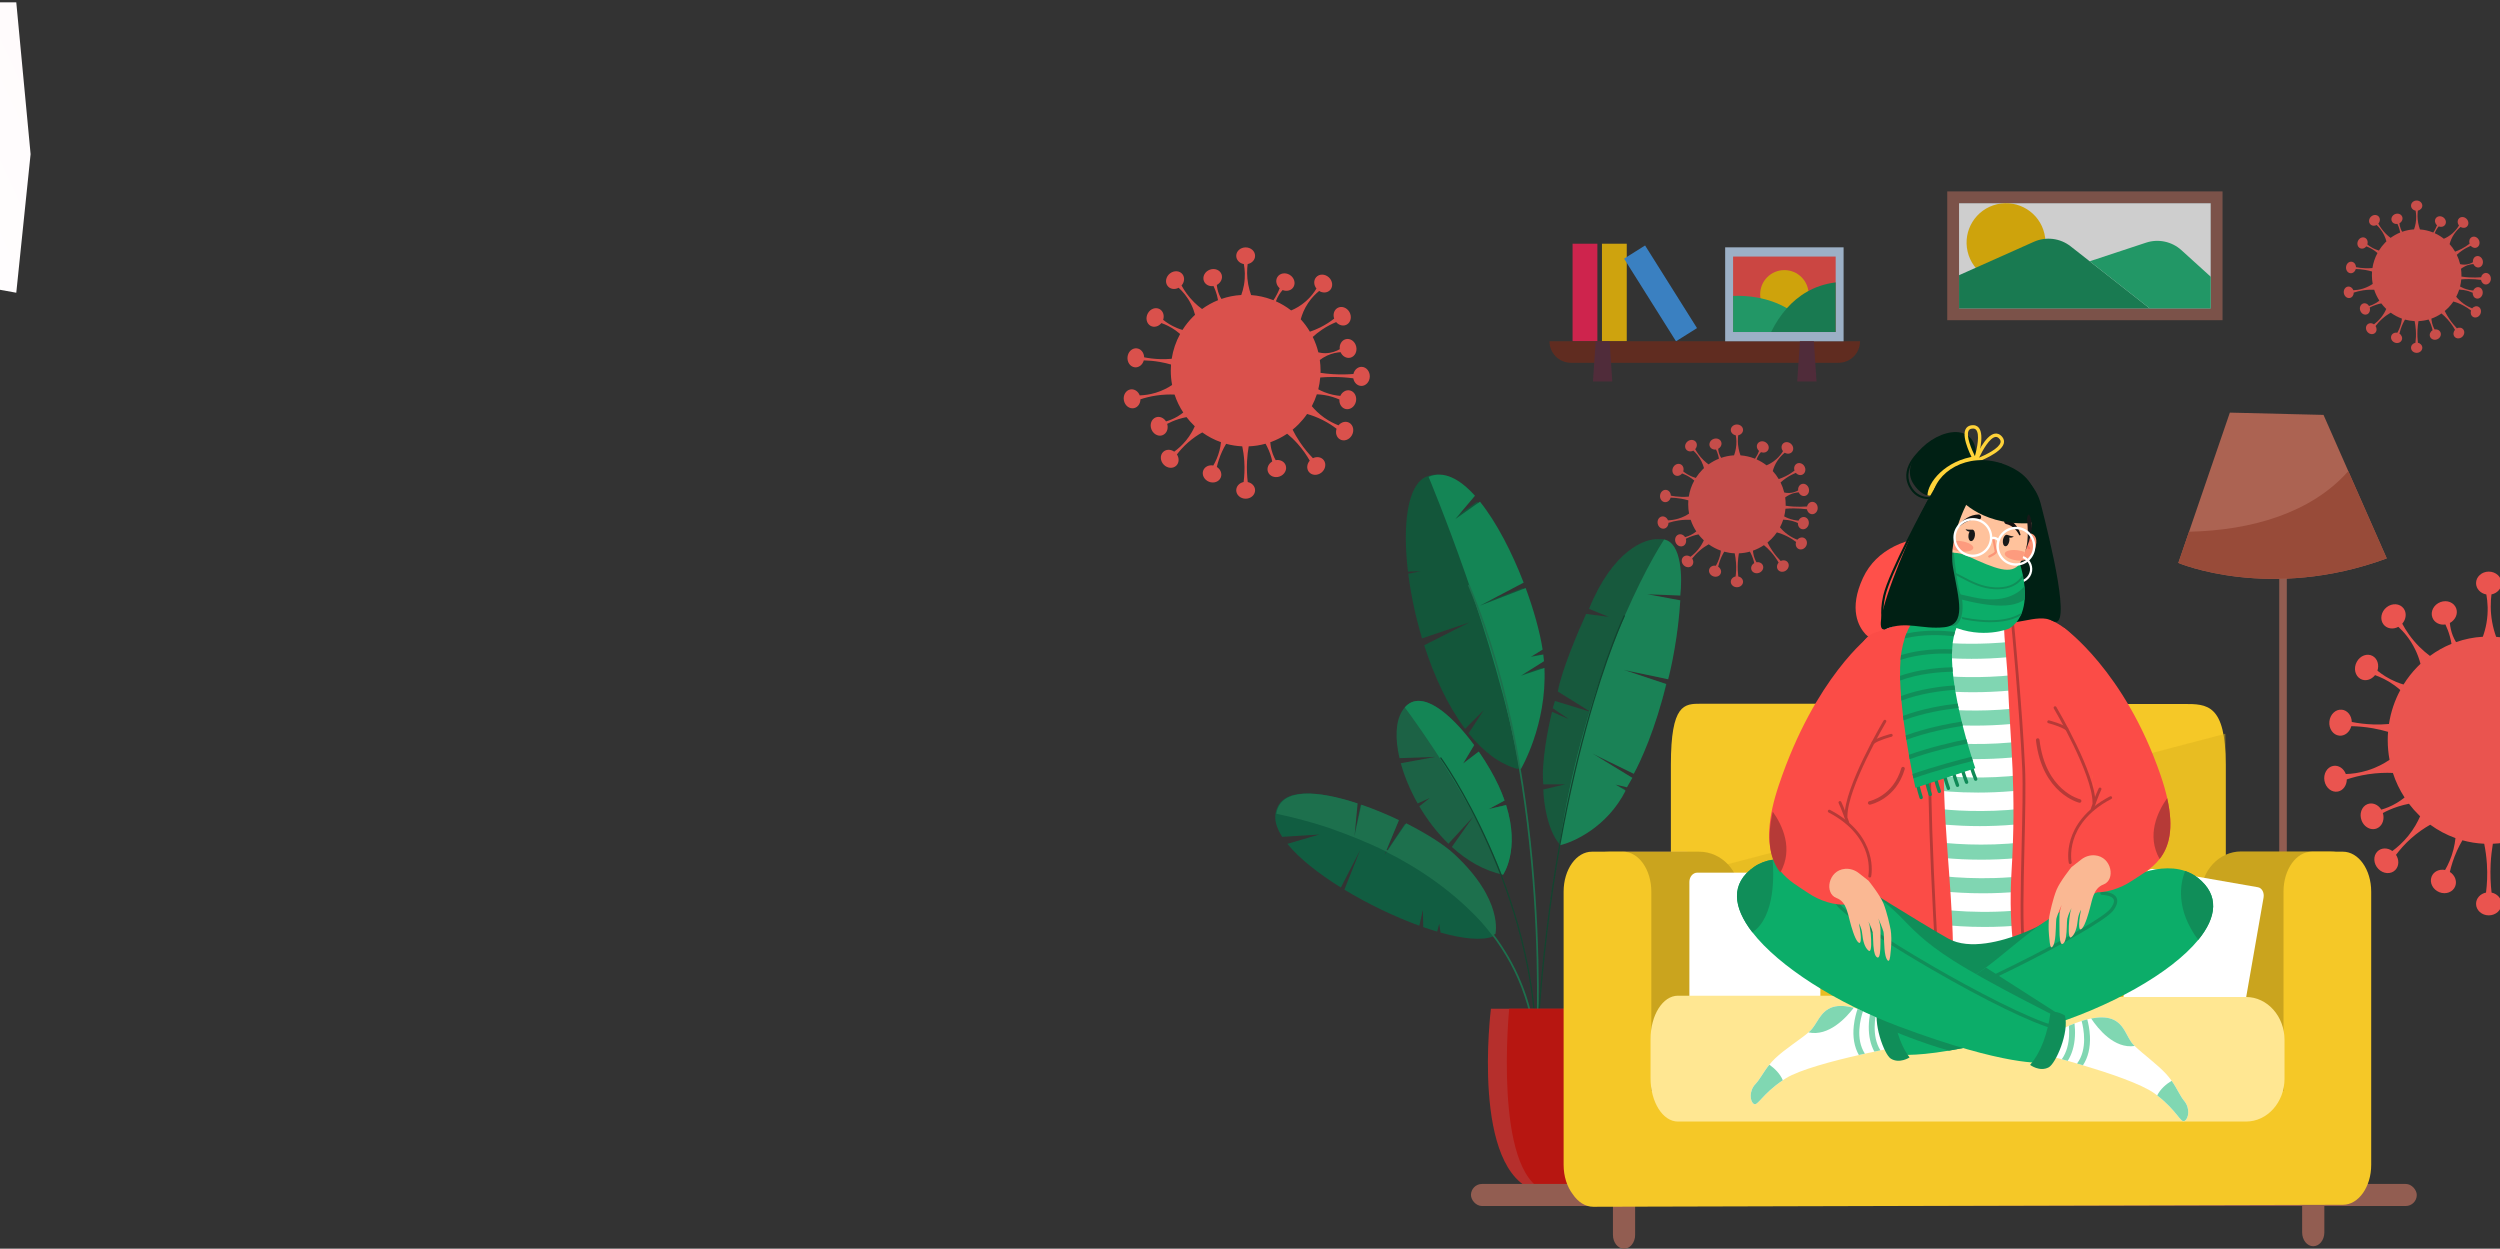 <svg width="1920" height="959" viewBox="0 0 1920 959" fill="none" xmlns="http://www.w3.org/2000/svg">
<rect x="0" y="0" width="1920" height="959" fill="#333333" stroke="none"/>
<g opacity="0.67">
<path d="M1184.06 512.954L1165.92 518.999L1183.72 507.812C1183.57 506.105 1183.39 504.384 1183.18 502.65L1173.6 504.492L1182.66 498.882C1180.59 485.514 1175.97 468.736 1169.64 451.611L1134.35 465.235L1168.08 447.45C1159.22 424.441 1147.38 401.264 1134.54 385.28L1115.57 398.671L1130.7 380.742C1119.01 367.744 1106.67 361.127 1095.09 366.242C1081.02 372.459 1076.99 402.602 1081.32 438.95L1090.82 438.781L1081.53 440.64C1083.53 456.547 1087.11 473.572 1092.13 490.267L1128.37 478.036L1093.77 495.549C1101.43 519.41 1112.03 542.244 1125.18 559.742L1139.46 545.455L1127.86 563.19C1138.93 576.947 1151.68 586.921 1165.92 590.684C1165.92 590.684 1186.06 556.831 1184.06 512.954Z" fill="#03673D"/>
<path d="M1168 590.684C1168 590.684 1188.14 556.831 1186.13 512.954L1168 518.999L1185.79 507.812C1185.65 506.105 1185.47 504.384 1185.25 502.65L1175.68 504.492L1184.74 498.882C1182.67 485.514 1178.05 468.736 1171.72 451.613L1136.42 465.235L1170.15 447.452C1161.29 424.441 1149.46 401.264 1136.62 385.28L1117.65 398.673L1132.77 380.742C1121.09 367.744 1108.74 361.127 1097.16 366.242C1097.16 366.242 1149.84 491.815 1166.97 590.385C1167.31 590.481 1167.65 590.593 1168 590.684Z" fill="#04AD66"/>
<path d="M1156.67 618.274L1143.25 621.406L1155.5 614.766C1154.24 611.165 1152.74 607.409 1150.93 603.484C1147.2 595.411 1141.87 586.174 1135.69 577.242L1123.62 586.416L1132.12 572.243C1113.4 546.862 1088.79 526.341 1076.68 546.308C1071.71 554.513 1071.38 567.576 1074.82 582.261L1102.28 581.297L1075.8 586.151C1078.55 596.172 1082.95 606.79 1088.75 617.042L1098.02 612.872L1090.03 619.261C1096.15 629.642 1103.69 639.561 1112.4 647.998L1131.3 627.381L1115.01 650.455C1126.46 660.883 1139.76 668.709 1154.34 671.756C1154.34 671.756 1167.61 653.14 1156.67 618.274Z" fill="#10794D"/>
<path d="M1153.26 671.506C1153.62 671.588 1153.98 671.68 1154.34 671.755C1154.34 671.755 1167.62 653.139 1156.67 618.275L1143.25 621.406L1155.51 614.766C1154.25 611.165 1152.74 607.409 1150.93 603.485C1147.2 595.412 1141.87 586.175 1135.69 577.241L1123.62 586.417L1132.13 572.244C1114.48 548.317 1091.6 528.727 1078.89 543.28C1089.07 557.001 1131.94 616.438 1153.26 671.506Z" fill="#04AD66"/>
<path d="M1115.34 656.605C1107.85 649.528 1094.48 640.84 1078.96 632.854C1072.23 642.798 1064.72 654.028 1063.43 656.488C1063.24 656.927 1063.17 657.078 1063.26 656.852C1063.29 656.768 1063.35 656.644 1063.43 656.488C1064.52 653.909 1069.78 640.924 1074.05 630.387C1064.74 625.818 1054.83 621.574 1045.05 618.112L1039.73 643.361L1042.18 617.117C1011.69 606.774 983.263 604.54 979.643 624.567C978.642 630.102 980.583 636.252 984.742 642.689C996.429 642.005 1013.33 640.908 1013.33 640.908L988.688 648.07C997.727 659.208 1012.58 670.914 1029.79 681.611L1044.58 652.904L1032.49 683.264C1050.63 694.266 1071.1 704.081 1090.03 710.944C1091.64 703.864 1092.81 698.734 1092.81 698.734L1093.05 712.015C1096.7 713.288 1100.27 714.442 1103.76 715.471L1105.32 709.348L1106.35 716.216C1123.69 721.079 1138.43 722.595 1146.88 719.069C1146.88 719.069 1153.6 692.745 1115.34 656.605Z" fill="#007248"/>
<path d="M1220.36 467.595C1238.63 422.59 1263.62 413.195 1273.83 414.123C1290.76 411.896 1291.65 441.416 1289.98 456.455H1264.36L1289.98 461.468C1289.53 485.531 1283.11 511.227 1279.95 521.067L1248.21 514.94L1279.95 525.523C1271.93 555.824 1259.9 583.823 1254.89 594.034L1222.58 578.995L1253.22 597.376L1249.32 604.06L1240.41 602.389L1248.21 606.288C1234.39 634.361 1208.66 645.835 1197.52 648.063C1188.16 636.923 1185.45 615.572 1185.26 606.288L1201.97 602.389H1185.26C1183.48 586.348 1188.98 558.572 1191.95 546.689L1204.76 552.259L1192.51 543.904L1194.18 538.334L1221.47 546.689L1196.4 531.093C1199.08 515.497 1212 484.862 1218.13 471.494L1235.39 473.722L1220.36 467.595Z" fill="#096B42"/>
<path d="M1248.47 607.233C1234.37 635.021 1208.73 646.807 1197.67 649.227C1214.26 534.754 1258.15 444.958 1278.03 414.37C1291.71 416.859 1292.02 444.094 1290.47 457.401L1265.06 456.364L1290.47 461.03C1288.81 488.404 1283.56 512.875 1281.14 521.689L1246.92 514.43L1279.58 525.318C1271.7 559.328 1259.71 585.458 1254.7 594.271L1223.07 578.718L1253.66 597.382L1249.51 604.64L1240.7 602.567L1248.47 607.233Z" fill="#0EA867"/>
<path fill-rule="evenodd" clip-rule="evenodd" d="M1180.61 809.193C1180.61 809.195 1180.61 809.196 1179.94 809.151L1180.61 809.196C1180.58 809.547 1180.29 809.819 1179.94 809.818C1179.59 809.817 1179.3 809.542 1179.28 809.191C1176.71 766.115 1159.72 733.149 1137.66 708.094C1115.94 684.505 1090.32 667.137 1065.03 654.374C1065.06 654.328 1065.08 654.281 1065.11 654.234C1048.34 645.894 1033.93 640.651 1025.6 637.62L1025.6 637.619C1023.69 636.926 1022.11 636.348 1020.88 635.875C1005.75 630.856 991.84 627.367 980.33 624.964C980.343 624.86 980.353 624.755 980.363 624.65C980.379 624.48 980.394 624.31 980.425 624.143C984.013 604.832 1012.31 607.012 1042.66 617.014L1040.3 641.74C1040.33 641.748 1040.35 641.757 1040.37 641.766L1045.52 617.975C1055.26 621.324 1065.12 625.426 1074.4 629.839C1070.95 638.096 1066.85 647.901 1064.86 652.621C1065.18 652.781 1065.51 652.941 1065.83 653.103C1068.66 648.697 1074.56 640.091 1079.95 632.282C1095.6 640.168 1109.08 648.744 1116.63 655.729C1155.21 691.398 1148.45 717.355 1148.45 717.355C1148.08 717.508 1147.69 717.649 1147.29 717.779C1163.63 739.429 1176 766.249 1179.76 799.325C1180 793.493 1180.25 785.212 1180.38 774.913C1180.63 753.413 1180.28 723.12 1177.9 687.953C1173.13 617.609 1160.2 527.811 1127.58 449.882C1127.44 449.543 1127.6 449.152 1127.94 449.01C1128.28 448.868 1128.67 449.028 1128.81 449.367C1161.52 527.492 1174.46 617.457 1179.23 687.863C1181.62 723.071 1181.96 753.4 1181.71 774.928C1181.58 785.692 1181.31 794.257 1181.06 800.131C1180.94 803.069 1180.83 805.333 1180.74 806.865C1180.7 807.63 1180.67 808.212 1180.64 808.604C1180.64 808.735 1180.63 808.844 1180.62 808.932L1180.62 809.046L1180.61 809.158L1180.61 809.186L1180.61 809.193Z" fill="#128E5A"/>
<path d="M1106.55 582.15C1106.55 582.15 1179.94 684.556 1179.94 809.151C1191.04 591.538 1247.44 472.955 1247.44 472.955" stroke="#014D2D" stroke-miterlimit="10" stroke-linecap="round" stroke-linejoin="round"/>
<path d="M1203.91 774.692H1145.04C1145.04 774.692 1129.19 900.176 1180.14 914.741C1231.08 929.306 1203.91 774.692 1203.91 774.692Z" fill="#F52D29"/>
<path d="M1214.26 774.692H1159.07C1159.07 774.692 1146.58 900.176 1186.72 914.741C1250.55 921.931 1214.26 774.692 1214.26 774.692Z" fill="#F80700"/>
</g>
<g opacity="0.76">
<path d="M1226.78 187.178H1207.74V262.1H1226.78V187.178Z" fill="#FF1F55"/>
<path d="M1249.35 187.178H1230.31V262.1H1249.35V187.178Z" fill="#FFC702"/>
<path d="M1263.42 188.519L1247.29 198.643L1287.17 262.101L1303.3 251.978L1263.42 188.519Z" fill="#3D99EE"/>
<path d="M1411.98 278.616H1206.52C1202.14 278.616 1197.94 276.876 1194.84 273.778C1191.74 270.681 1190 266.48 1190 262.1H1428.5C1428.5 266.48 1426.76 270.68 1423.66 273.778C1420.56 276.875 1416.36 278.615 1411.98 278.616Z" fill="#6F2A1A"/>
<path d="M1415.88 189.953H1324.93V262.099H1415.88V189.953Z" fill="#BDD8F5"/>
<path d="M1409.8 197.04H1331.01V254.998H1409.8V197.04Z" fill="#FB4C47"/>
<path d="M1370.41 244.616C1380.68 244.616 1389.01 236.293 1389.01 226.026C1389.01 215.759 1380.68 207.436 1370.41 207.436C1360.13 207.436 1351.81 215.759 1351.81 226.026C1351.81 236.293 1360.13 244.616 1370.41 244.616Z" fill="#FFC700"/>
<path d="M1392.86 254.998H1331.01V227.246C1341.69 226.842 1357.46 228.14 1372.36 236.701C1380.39 241.312 1387.37 247.544 1392.86 254.998Z" fill="#1DB776"/>
<path d="M1409.8 216.881V254.999H1360.22C1363.39 248.367 1367.48 242.209 1372.35 236.701C1380.82 227.187 1392.89 218.991 1409.8 216.881Z" fill="#11915B"/>
<path d="M1238.23 292.954H1223.41L1225.46 262.099H1236.19L1238.23 292.954Z" fill="#592A3C"/>
<path d="M1395.09 292.954H1380.27L1382.32 262.099H1393.05L1395.09 292.954Z" fill="#592A3C"/>
<path d="M1706.91 245.912H1495.48V147H1706.91V245.912ZM1504.55 236.852H1697.85V156.062H1504.55L1504.55 236.852Z" fill="#925C50"/>
<path d="M1697.85 156.062H1504.55V236.853H1697.85V156.062Z" fill="white"/>
<path d="M1547.53 215.818C1563.82 212.004 1573.93 195.713 1570.11 179.433C1566.3 163.152 1550 153.046 1533.71 156.86C1517.42 160.675 1507.31 176.965 1511.13 193.246C1514.94 209.527 1531.24 219.633 1547.53 215.818Z" fill="#FFC700"/>
<path d="M1504.55 211.346L1562.01 185.697C1566.59 183.653 1571.64 182.898 1576.61 183.512C1581.59 184.126 1586.3 186.087 1590.25 189.183L1650.97 236.852H1504.55L1504.55 211.346Z" fill="#11915B"/>
<path d="M1604.88 200.669L1648.16 186.366C1652.79 184.836 1657.74 184.562 1662.51 185.572C1667.28 186.581 1671.7 188.838 1675.31 192.112L1697.85 212.549V236.858H1650.97L1604.88 200.669Z" fill="#1DB776"/>
</g>
<path opacity="0.89" d="M1391.97 385.419C1390 385.362 1388.3 386.881 1387.82 388.969C1384.76 389.208 1381.27 389.289 1377.44 389.046C1375.3 388.908 1373.27 388.685 1371.37 388.408C1371.38 388.042 1371.39 387.673 1371.39 387.304C1371.39 385.508 1371.26 383.743 1371.02 382.016C1371.99 381.273 1373.19 380.493 1374.66 379.823C1377.19 378.654 1379.57 378.239 1381.4 378.119C1382.3 380.17 1384.36 381.361 1386.34 380.843C1388.57 380.258 1389.84 377.731 1389.18 375.196C1388.53 372.662 1386.19 371.077 1383.97 371.662C1381.94 372.196 1380.7 374.343 1380.99 376.639C1379.39 377.554 1377.01 378.546 1374.06 378.62C1372.6 378.658 1371.32 378.462 1370.29 378.208C1369.63 375.527 1368.69 372.958 1367.49 370.535C1368.76 369.381 1370.26 368.158 1372.02 366.977C1374.57 365.262 1377.03 364.035 1379.19 363.154C1380.59 364.808 1382.84 365.358 1384.57 364.35C1386.56 363.196 1387.12 360.415 1385.82 358.147C1384.52 355.877 1381.85 354.977 1379.86 356.135C1378.13 357.139 1377.48 359.37 1378.19 361.423C1376.34 362.87 1374.06 364.396 1371.33 365.758C1369.46 366.689 1367.68 367.396 1366.07 367.935C1364.76 365.715 1363.21 363.646 1361.48 361.758C1362.15 359.327 1363.27 356.488 1365.19 353.643C1366.99 350.981 1368.99 349.039 1370.69 347.673C1372.56 348.839 1374.91 348.658 1376.25 347.123C1377.77 345.385 1377.42 342.573 1375.46 340.842C1373.51 339.108 1370.7 339.112 1369.18 340.85C1367.84 342.385 1367.95 344.75 1369.34 346.477C1368.24 348.3 1366.58 350.562 1364.14 352.715C1361.46 355.093 1358.75 356.516 1356.7 357.362C1354.36 355.558 1351.81 354.027 1349.08 352.816C1349.47 351.712 1350 350.6 1350.68 349.508C1351.23 348.643 1351.83 347.881 1352.43 347.216C1354.51 348.066 1356.83 347.454 1357.87 345.673C1359.05 343.685 1358.19 340.985 1355.95 339.646C1353.72 338.308 1350.95 338.835 1349.78 340.827C1348.75 342.577 1349.29 344.877 1350.95 346.315C1350.61 347.238 1350.18 348.197 1349.69 349.173C1349.11 350.296 1348.49 351.331 1347.83 352.289C1347.56 352.177 1347.28 352.069 1347 351.97C1343.75 350.747 1340.29 349.974 1336.69 349.712C1336.1 348.104 1335.58 346.323 1335.22 344.366C1334.48 340.373 1334.62 336.897 1334.96 334.287C1337.08 333.878 1338.67 332.202 1338.67 330.192C1338.67 327.877 1336.56 326 1333.96 326C1331.36 326 1329.25 327.877 1329.25 330.192C1329.25 332.236 1330.9 333.936 1333.07 334.308C1333.54 336.879 1333.85 340.48 1333.12 344.654C1332.79 346.491 1332.32 348.166 1331.76 349.681C1328.31 349.878 1324.98 350.55 1321.84 351.632C1321.4 350.933 1321.01 350.2 1320.66 349.334C1319.96 347.62 1319.66 346.013 1319.54 344.675C1321.57 343.61 1322.62 341.374 1321.9 339.396C1321.12 337.221 1318.49 336.187 1316.05 337.086C1313.61 337.985 1312.26 340.476 1313.05 342.651C1313.73 344.528 1315.78 345.552 1317.9 345.221C1318.52 346.501 1319.11 347.978 1319.58 349.654C1319.82 350.542 1320.01 351.41 1320.15 352.26C1317.3 353.397 1314.62 354.881 1312.17 356.656C1310.87 355.714 1309.55 354.621 1308.25 353.34C1305.24 350.391 1303.23 347.366 1301.91 344.943C1303.37 343.316 1303.63 340.987 1302.4 339.382C1301 337.547 1298.19 337.353 1296.13 338.95C1294.07 340.546 1293.53 343.329 1294.94 345.164C1296.17 346.787 1298.51 347.124 1300.46 346.079C1302.36 347.796 1304.83 350.505 1306.75 354.398C1307.62 356.178 1308.24 357.91 1308.66 359.525C1308.27 359.89 1307.87 360.266 1307.49 360.65C1305.57 362.587 1303.86 364.732 1302.38 367.054C1301.52 366.802 1300.62 366.499 1299.7 366.126C1296.71 364.914 1294.39 363.37 1292.71 362.024C1293.43 359.931 1292.73 357.672 1290.96 356.693C1288.94 355.58 1286.3 356.54 1285.04 358.837C1283.79 361.135 1284.41 363.9 1286.43 365.012C1288.2 365.991 1290.46 365.365 1291.83 363.639C1293.87 364.349 1296.41 365.488 1299.03 367.357C1299.81 367.916 1300.53 368.49 1301.2 369.068C1299.12 372.832 1297.67 376.992 1296.98 381.409C1295.19 381.564 1293.26 381.637 1291.18 381.573C1288.23 381.481 1285.55 381.132 1283.22 380.677C1283.16 378.367 1281.63 376.433 1279.54 376.213C1277.26 375.972 1275.18 377.888 1274.92 380.494C1274.64 383.099 1276.28 385.407 1278.56 385.649C1280.6 385.864 1282.46 384.368 1283.04 382.2C1285.44 382.249 1288.13 382.465 1291.04 382.97C1293.06 383.319 1294.93 383.765 1296.65 384.261C1296.57 385.264 1296.53 386.278 1296.53 387.304C1296.53 389.741 1296.76 392.124 1297.2 394.433C1295.22 395.754 1292.48 397.253 1289 398.306C1285.95 399.229 1283.2 399.543 1281.01 399.61C1280.23 397.556 1278.27 396.275 1276.29 396.66C1274.04 397.099 1272.6 399.54 1273.1 402.112C1273.59 404.685 1275.82 406.414 1278.08 405.975C1280.03 405.596 1281.36 403.72 1281.37 401.556C1283.61 400.822 1286.25 400.134 1289.26 399.684C1292.72 399.169 1295.83 399.096 1298.44 399.21C1299.49 402.397 1300.95 405.392 1302.76 408.134C1301.91 408.815 1300.95 409.488 1299.89 410.117C1297.83 411.321 1295.86 412.071 1294.15 412.555C1292.99 410.694 1290.83 409.821 1288.96 410.581C1286.83 411.45 1285.89 414.123 1286.87 416.55C1287.48 418.073 1288.71 419.142 1290.06 419.508C1290.86 419.727 1291.7 419.7 1292.5 419.377C1292.73 419.281 1292.96 419.162 1293.16 419.019C1294.72 417.981 1295.38 415.83 1294.72 413.778C1296.34 412.937 1298.23 412.105 1300.41 411.419C1301.8 410.978 1303.14 410.658 1304.4 410.418C1305.54 411.909 1306.8 413.309 1308.15 414.601C1308.28 414.723 1308.41 414.846 1308.53 414.962C1307.62 417.016 1306.24 419.512 1304.17 422.043C1302.14 424.519 1300.02 426.323 1298.25 427.596C1296.46 426.323 1294.13 426.35 1292.69 427.777C1291.06 429.404 1291.21 432.235 1293.04 434.1C1294.87 435.962 1297.68 436.154 1299.32 434.527C1300.73 433.116 1300.8 430.793 1299.59 428.988C1300.99 427.154 1302.82 425.085 1305.15 423.042C1307.65 420.85 1310.12 419.227 1312.27 418.031C1315.12 420.069 1318.27 421.719 1321.63 422.9C1321.49 424.173 1321.26 425.546 1320.89 426.988C1320.09 430.131 1318.87 432.65 1317.77 434.504C1315.62 434.069 1313.49 435.061 1312.76 436.961C1311.93 439.119 1313.22 441.635 1315.65 442.581C1318.08 443.528 1320.72 442.543 1321.54 440.381C1322.27 438.504 1321.38 436.358 1319.54 435.212C1320.06 432.977 1320.88 430.335 1322.19 427.497C1322.83 426.112 1323.5 424.85 1324.2 423.7C1326.79 424.404 1329.49 424.835 1332.26 424.954C1332.72 427.146 1333.09 429.6 1333.26 432.281C1333.53 436.269 1333.31 439.8 1332.94 442.716C1330.82 443.129 1329.25 444.805 1329.25 446.808C1329.25 449.122 1331.36 451 1333.96 451C1336.56 451 1338.67 449.122 1338.67 446.808C1338.67 444.812 1337.1 443.139 1335 442.719C1334.65 439.738 1334.45 436.216 1334.65 432.281C1334.79 429.627 1335.09 427.177 1335.47 424.962C1338.38 424.85 1341.2 424.4 1343.89 423.65C1344.12 424.05 1344.35 424.465 1344.57 424.892C1346.03 427.712 1346.82 430.354 1347.25 432.47C1345.37 433.565 1344.42 435.696 1345.09 437.596C1345.87 439.777 1348.48 440.831 1350.93 439.954C1353.38 439.073 1354.74 436.592 1353.97 434.411C1353.29 432.477 1351.15 431.431 1348.96 431.831C1347.96 430.096 1346.8 427.477 1346.39 424.123C1346.34 423.708 1346.3 423.3 1346.28 422.9C1349.28 421.854 1352.11 420.427 1354.7 418.681C1356.38 420.054 1358.15 421.693 1359.91 423.639C1362.6 426.631 1364.56 429.581 1365.98 432.088C1364.54 433.712 1364.29 436.023 1365.51 437.619C1366.92 439.454 1369.72 439.646 1371.78 438.05C1373.85 436.454 1374.39 433.673 1372.98 431.834C1371.77 430.25 1369.51 429.889 1367.59 430.854C1365.52 428.742 1363.22 426.069 1361.01 422.785C1359.58 420.662 1358.4 418.6 1357.43 416.666C1358.47 415.816 1359.47 414.912 1360.42 413.954C1361.98 412.385 1363.41 410.681 1364.66 408.858C1366.99 409.512 1369.67 410.469 1372.52 411.908C1375.27 413.289 1377.55 414.808 1379.4 416.223C1378.7 418.277 1379.37 420.5 1381.09 421.492C1383.09 422.643 1385.75 421.727 1387.05 419.454C1388.34 417.177 1387.76 414.404 1385.77 413.254C1384.02 412.25 1381.76 412.823 1380.36 414.508C1378.3 413.719 1375.8 412.523 1373.22 410.689C1370.52 408.785 1368.5 406.743 1367.02 404.981C1368.02 403.104 1368.86 401.131 1369.53 399.077C1370.64 399.116 1371.82 399.216 1373.05 399.4C1376.19 399.877 1378.81 400.774 1380.82 401.666C1380.65 403.858 1381.88 405.866 1383.83 406.369C1386.06 406.946 1388.39 405.358 1389.04 402.819C1389.68 400.281 1388.4 397.758 1386.18 397.181C1384.22 396.673 1382.18 397.843 1381.27 399.862C1379.13 399.685 1376.39 399.212 1373.4 398.042C1372.25 397.597 1371.2 397.1 1370.25 396.581C1370.72 394.677 1371.06 392.719 1371.23 390.712C1373.17 390.554 1375.23 390.454 1377.4 390.45C1381.23 390.439 1384.7 390.715 1387.75 391.123C1388.12 393.235 1389.73 394.843 1391.7 394.904C1394 394.969 1395.93 392.9 1396 390.281C1396.07 387.662 1394.27 385.485 1391.97 385.419Z" fill="#FA5752" fill-opacity="0.82"/>
<path opacity="0.93" d="M1045.81 281.743C1042.78 281.654 1040.17 284 1039.42 287.224C1034.73 287.593 1029.36 287.717 1023.48 287.343C1020.19 287.13 1017.08 286.785 1014.16 286.357C1014.18 285.793 1014.19 285.223 1014.19 284.653C1014.19 281.88 1013.99 279.154 1013.62 276.488C1015.1 275.342 1016.96 274.136 1019.2 273.102C1023.1 271.298 1026.76 270.656 1029.57 270.472C1030.95 273.638 1034.11 275.478 1037.16 274.677C1040.58 273.774 1042.53 269.872 1041.52 265.959C1040.52 262.046 1036.93 259.599 1033.51 260.502C1030.39 261.327 1028.49 264.641 1028.94 268.186C1026.48 269.599 1022.82 271.131 1018.28 271.244C1016.04 271.304 1014.08 271 1012.49 270.608C1011.49 266.47 1010.03 262.502 1008.19 258.761C1010.14 256.98 1012.45 255.091 1015.16 253.268C1019.07 250.62 1022.85 248.725 1026.16 247.366C1028.32 249.919 1031.78 250.768 1034.43 249.212C1037.49 247.431 1038.35 243.137 1036.36 239.634C1034.36 236.13 1030.25 234.74 1027.2 236.527C1024.53 238.078 1023.54 241.523 1024.64 244.693C1021.79 246.926 1018.29 249.284 1014.09 251.386C1011.23 252.823 1008.49 253.916 1006.01 254.747C1003.99 251.32 1001.62 248.126 998.961 245.21C999.984 241.457 1001.71 237.074 1004.66 232.68C1007.42 228.57 1010.49 225.572 1013.1 223.463C1015.98 225.263 1019.59 224.983 1021.65 222.614C1023.99 219.93 1023.45 215.589 1020.45 212.916C1017.45 210.238 1013.12 210.244 1010.79 212.928C1008.72 215.298 1008.9 218.95 1011.03 221.616C1009.35 224.431 1006.8 227.923 1003.05 231.248C998.919 234.919 994.763 237.116 991.605 238.422C988.012 235.637 984.091 233.273 979.899 231.403C980.51 229.699 981.314 227.982 982.368 226.296C983.214 224.96 984.123 223.783 985.047 222.757C988.242 224.069 991.808 223.124 993.416 220.375C995.228 217.305 993.907 213.136 990.466 211.069C987.031 209.003 982.781 209.816 980.974 212.893C979.392 215.595 980.228 219.146 982.781 221.366C982.248 222.792 981.601 224.271 980.833 225.779C979.956 227.513 978.996 229.111 977.988 230.589C977.565 230.417 977.137 230.251 976.714 230.097C971.718 228.208 966.402 227.015 960.863 226.61C959.954 224.128 959.161 221.378 958.607 218.356C957.474 212.191 957.683 206.825 958.205 202.795C961.463 202.164 963.907 199.575 963.907 196.473C963.907 192.898 960.665 190 956.665 190C952.671 190 949.429 192.898 949.429 196.473C949.429 199.629 951.961 202.253 955.297 202.826C956.023 206.797 956.498 212.357 955.376 218.801C954.88 221.638 954.149 224.224 953.292 226.563C947.983 226.867 942.871 227.904 938.042 229.576C937.368 228.497 936.768 227.364 936.23 226.027C935.16 223.381 934.695 220.899 934.512 218.834C937.634 217.189 939.248 213.737 938.141 210.684C936.935 207.325 932.904 205.728 929.15 207.116C925.396 208.504 923.334 212.351 924.545 215.709C925.589 218.607 928.733 220.188 931.99 219.677C932.941 221.653 933.849 223.933 934.57 226.522C934.946 227.893 935.233 229.233 935.452 230.545C931.072 232.301 926.957 234.591 923.183 237.332C921.193 235.879 919.162 234.191 917.157 232.212C912.537 227.659 909.451 222.989 907.425 219.247C909.67 216.735 910.062 213.14 908.182 210.662C906.026 207.828 901.714 207.528 898.544 209.994C895.375 212.459 894.55 216.756 896.707 219.589C898.607 222.094 902.199 222.615 905.191 221.002C908.12 223.652 911.916 227.835 914.86 233.846C916.202 236.595 917.142 239.269 917.794 241.762C917.189 242.326 916.583 242.907 915.998 243.499C913.043 246.491 910.412 249.802 908.151 253.387C906.82 252.998 905.441 252.53 904.032 251.954C899.432 250.083 895.871 247.698 893.292 245.621C894.388 242.388 893.323 238.901 890.593 237.389C887.497 235.671 883.429 237.154 881.508 240.7C879.587 244.248 880.537 248.517 883.638 250.234C886.364 251.746 889.83 250.78 891.94 248.115C895.072 249.21 898.967 250.968 902.998 253.855C904.199 254.717 905.306 255.604 906.329 256.497C903.139 262.308 900.915 268.732 899.855 275.552C897.098 275.79 894.127 275.903 890.942 275.805C886.395 275.663 882.286 275.123 878.699 274.421C878.616 270.855 876.256 267.869 873.055 267.529C869.547 267.156 866.357 270.114 865.944 274.138C865.521 278.16 868.038 281.724 871.546 282.097C874.674 282.429 877.535 280.12 878.422 276.773C882.108 276.849 886.244 277.181 890.723 277.961C893.819 278.501 896.696 279.189 899.343 279.954C899.218 281.503 899.155 283.069 899.155 284.653C899.155 288.415 899.505 292.095 900.184 295.661C897.14 297.7 892.932 300.015 887.585 301.639C882.897 303.065 878.673 303.55 875.311 303.654C874.105 300.482 871.102 298.504 868.059 299.098C864.592 299.777 862.389 303.545 863.151 307.517C863.908 311.489 867.333 314.159 870.805 313.481C873.802 312.895 875.843 309.999 875.854 306.659C879.3 305.525 883.362 304.462 887.987 303.768C893.308 302.973 898.074 302.86 902.084 303.036C903.698 307.957 905.953 312.581 908.736 316.814C907.425 317.866 905.953 318.905 904.314 319.876C901.155 321.736 898.127 322.893 895.501 323.64C893.715 320.768 890.394 319.419 887.528 320.592C884.254 321.935 882.808 326.062 884.317 329.809C885.257 332.161 887.136 333.811 889.214 334.376C890.441 334.714 891.741 334.673 892.958 334.173C893.323 334.025 893.663 333.841 893.976 333.621C896.372 332.019 897.385 328.698 896.372 325.528C898.858 324.231 901.761 322.946 905.112 321.886C907.258 321.206 909.31 320.711 911.242 320.341C913.001 322.644 914.933 324.804 917.011 326.799C917.21 326.988 917.403 327.178 917.601 327.356C916.197 330.528 914.082 334.382 910.892 338.289C907.77 342.113 904.522 344.899 901.792 346.864C899.051 344.899 895.464 344.94 893.255 347.143C890.744 349.656 890.984 354.026 893.798 356.906C896.602 359.78 900.925 360.077 903.437 357.565C905.614 355.386 905.723 351.799 903.865 349.014C906.016 346.182 908.819 342.986 912.401 339.833C916.244 336.448 920.039 333.942 923.344 332.096C927.72 335.243 932.554 337.79 937.718 339.614C937.509 341.579 937.159 343.699 936.59 345.926C935.353 350.778 933.489 354.668 931.797 357.53C928.487 356.859 925.214 358.39 924.091 361.324C922.817 364.656 924.806 368.54 928.534 370C932.262 371.463 936.319 369.942 937.593 366.604C938.705 363.706 937.342 360.392 934.517 358.623C935.316 355.172 936.575 351.093 938.579 346.71C939.561 344.572 940.605 342.625 941.676 340.848C945.649 341.935 949.794 342.601 954.065 342.785C954.765 346.169 955.329 349.958 955.6 354.097C956.007 360.255 955.678 365.707 955.099 370.209C951.851 370.846 949.429 373.435 949.429 376.527C949.429 380.1 952.671 383 956.67 383C960.67 383 963.907 380.1 963.907 376.527C963.907 373.446 961.495 370.862 958.268 370.214C957.725 365.612 957.427 360.172 957.736 354.097C957.95 350 958.409 346.217 958.994 342.797C963.458 342.625 967.791 341.929 971.932 340.772C972.287 341.389 972.642 342.03 972.976 342.689C975.221 347.043 976.432 351.123 977.09 354.389C974.208 356.081 972.746 359.37 973.775 362.304C974.965 365.671 978.975 367.299 982.75 365.945C986.514 364.585 988.602 360.754 987.417 357.387C986.368 354.401 983.084 352.785 979.727 353.403C978.186 350.724 976.396 346.68 975.774 341.501C975.696 340.861 975.639 340.231 975.602 339.614C980.217 337.998 984.556 335.795 988.545 333.099C991.124 335.219 993.839 337.749 996.538 340.754C1000.68 345.374 1003.7 349.929 1005.87 353.8C1003.67 356.307 1003.28 359.875 1005.15 362.34C1007.31 365.172 1011.62 365.47 1014.79 363.005C1017.96 360.54 1018.79 356.247 1016.63 353.408C1014.77 350.962 1011.29 350.404 1008.34 351.894C1005.16 348.634 1001.63 344.507 998.235 339.435C996.037 336.157 994.225 332.975 992.727 329.987C994.335 328.675 995.875 327.279 997.332 325.801C999.728 323.378 1001.92 320.747 1003.85 317.933C1007.42 318.942 1011.55 320.42 1015.92 322.641C1020.14 324.773 1023.66 327.119 1026.49 329.304C1025.42 332.475 1026.44 335.908 1029.1 337.44C1032.17 339.216 1036.26 337.802 1038.24 334.293C1040.23 330.777 1039.35 326.495 1036.28 324.72C1033.59 323.17 1030.13 324.055 1027.97 326.656C1024.81 325.438 1020.97 323.592 1016.99 320.759C1012.85 317.819 1009.74 314.666 1007.47 311.946C1009 309.048 1010.29 306.002 1011.32 302.831C1013.04 302.89 1014.84 303.045 1016.73 303.329C1021.56 304.066 1025.58 305.45 1028.68 306.828C1028.41 310.212 1030.3 313.312 1033.31 314.09C1036.72 314.98 1040.31 312.528 1041.3 308.609C1042.3 304.689 1040.33 300.794 1036.91 299.903C1033.9 299.119 1030.76 300.925 1029.37 304.042C1026.08 303.769 1021.87 303.039 1017.27 301.233C1015.51 300.545 1013.9 299.778 1012.43 298.977C1013.16 296.037 1013.68 293.014 1013.95 289.915C1016.92 289.671 1020.09 289.517 1023.42 289.511C1029.3 289.493 1034.64 289.92 1039.33 290.55C1039.89 293.811 1042.37 296.292 1045.4 296.388C1048.93 296.488 1051.89 293.293 1052 289.249C1052.11 285.205 1049.34 281.844 1045.81 281.743Z" fill="#FA5752" fill-opacity="0.9"/>
<path d="M1909.3 209.616C1907.49 209.562 1905.92 210.984 1905.48 212.939C1902.67 213.162 1899.47 213.238 1895.95 213.011C1893.98 212.882 1892.12 212.672 1890.38 212.413C1890.39 212.071 1890.39 211.726 1890.39 211.38C1890.39 209.699 1890.28 208.047 1890.05 206.43C1890.94 205.736 1892.05 205.005 1893.39 204.378C1895.72 203.284 1897.91 202.895 1899.59 202.783C1900.41 204.702 1902.31 205.818 1904.13 205.332C1906.17 204.785 1907.34 202.42 1906.74 200.047C1906.13 197.675 1903.99 196.192 1901.94 196.739C1900.08 197.239 1898.94 199.248 1899.21 201.397C1897.74 202.254 1895.55 203.183 1892.84 203.252C1891.5 203.287 1890.33 203.104 1889.38 202.866C1888.78 200.357 1887.91 197.952 1886.81 195.684C1887.98 194.604 1889.36 193.459 1890.97 192.354C1893.31 190.749 1895.57 189.6 1897.55 188.776C1898.84 190.324 1900.91 190.839 1902.5 189.895C1904.32 188.815 1904.84 186.212 1903.65 184.089C1902.45 181.964 1900 181.122 1898.17 182.206C1896.58 183.145 1895.99 185.234 1896.64 187.156C1894.94 188.51 1892.84 189.939 1890.33 191.213C1888.62 192.084 1886.99 192.747 1885.51 193.25C1884.3 191.173 1882.88 189.237 1881.29 187.469C1881.9 185.194 1882.93 182.537 1884.69 179.873C1886.35 177.382 1888.18 175.564 1889.75 174.285C1891.46 175.377 1893.62 175.207 1894.85 173.771C1896.25 172.144 1895.93 169.512 1894.13 167.892C1892.34 166.269 1889.75 166.272 1888.36 167.899C1887.13 169.336 1887.23 171.55 1888.51 173.166C1887.5 174.873 1885.97 176.989 1883.73 179.005C1881.26 181.23 1878.78 182.562 1876.89 183.354C1874.74 181.666 1872.4 180.233 1869.89 179.099C1870.26 178.066 1870.74 177.025 1871.37 176.003C1871.87 175.193 1872.42 174.48 1872.97 173.858C1874.88 174.653 1877.01 174.08 1877.97 172.414C1879.06 170.552 1878.27 168.025 1876.21 166.772C1874.16 165.52 1871.62 166.013 1870.53 167.878C1869.59 169.516 1870.09 171.668 1871.62 173.015C1871.3 173.879 1870.91 174.775 1870.45 175.689C1869.93 176.741 1869.35 177.709 1868.75 178.606C1868.5 178.501 1868.24 178.401 1867.99 178.307C1865 177.162 1861.82 176.439 1858.51 176.194C1857.97 174.689 1857.49 173.021 1857.16 171.19C1856.48 167.452 1856.61 164.199 1856.92 161.756C1858.87 161.374 1860.33 159.804 1860.33 157.924C1860.33 155.757 1858.39 154 1856 154C1853.61 154 1851.67 155.757 1851.67 157.924C1851.67 159.837 1853.19 161.428 1855.18 161.775C1855.62 164.182 1855.9 167.553 1855.23 171.459C1854.93 173.179 1854.5 174.747 1853.98 176.165C1850.81 176.349 1847.75 176.978 1844.87 177.992C1844.46 177.337 1844.1 176.65 1843.78 175.84C1843.14 174.236 1842.87 172.731 1842.76 171.479C1844.62 170.482 1845.59 168.39 1844.93 166.539C1844.2 164.503 1841.79 163.535 1839.55 164.376C1837.31 165.217 1836.07 167.549 1836.8 169.585C1837.42 171.342 1839.3 172.3 1841.25 171.99C1841.82 173.189 1842.36 174.57 1842.79 176.14C1843.02 176.971 1843.19 177.784 1843.32 178.579C1840.7 179.643 1838.24 181.032 1835.98 182.693C1834.79 181.812 1833.58 180.789 1832.38 179.59C1829.62 176.829 1827.77 173.998 1826.56 171.73C1827.9 170.207 1828.14 168.028 1827.01 166.526C1825.72 164.807 1823.15 164.626 1821.25 166.12C1819.36 167.615 1818.86 170.219 1820.15 171.937C1821.29 173.456 1823.44 173.772 1825.23 172.794C1826.98 174.4 1829.25 176.936 1831.01 180.58C1831.81 182.247 1832.37 183.867 1832.76 185.379C1832.4 185.72 1832.04 186.073 1831.69 186.432C1829.92 188.245 1828.35 190.253 1827 192.426C1826.2 192.19 1825.38 191.906 1824.53 191.558C1821.78 190.423 1819.65 188.977 1818.11 187.718C1818.77 185.759 1818.13 183.644 1816.5 182.728C1814.65 181.686 1812.21 182.585 1811.07 184.735C1809.92 186.886 1810.49 189.474 1812.34 190.515C1813.97 191.431 1816.04 190.846 1817.3 189.23C1819.18 189.894 1821.5 190.96 1823.91 192.71C1824.63 193.232 1825.29 193.77 1825.91 194.311C1824 197.834 1822.67 201.728 1822.03 205.863C1820.39 206.007 1818.61 206.076 1816.71 206.016C1813.99 205.93 1811.53 205.603 1809.39 205.177C1809.34 203.015 1807.93 201.205 1806.01 200.999C1803.91 200.773 1802.01 202.567 1801.76 205.006C1801.51 207.444 1803.01 209.605 1805.11 209.831C1806.98 210.032 1808.69 208.632 1809.22 206.603C1811.42 206.649 1813.9 206.851 1816.58 207.323C1818.43 207.65 1820.15 208.068 1821.73 208.531C1821.65 209.47 1821.62 210.42 1821.62 211.38C1821.62 213.661 1821.83 215.891 1822.23 218.053C1820.41 219.29 1817.9 220.693 1814.7 221.677C1811.9 222.542 1809.37 222.836 1807.36 222.899C1806.64 220.976 1804.84 219.777 1803.02 220.137C1800.95 220.548 1799.63 222.833 1800.09 225.24C1800.54 227.648 1802.59 229.267 1804.67 228.856C1806.46 228.501 1807.68 226.745 1807.68 224.72C1809.75 224.033 1812.17 223.389 1814.94 222.968C1818.12 222.486 1820.97 222.417 1823.37 222.524C1824.33 225.508 1825.68 228.311 1827.34 230.877C1826.56 231.514 1825.68 232.144 1824.7 232.733C1822.81 233.86 1821 234.562 1819.43 235.015C1818.36 233.274 1816.38 232.456 1814.66 233.167C1812.71 233.981 1811.84 236.483 1812.75 238.755C1813.31 240.18 1814.43 241.181 1815.67 241.523C1816.41 241.728 1817.18 241.703 1817.91 241.4C1818.13 241.311 1818.33 241.199 1818.52 241.066C1819.95 240.094 1820.56 238.081 1819.95 236.159C1821.44 235.373 1823.17 234.594 1825.18 233.952C1826.46 233.539 1827.69 233.239 1828.84 233.015C1829.9 234.411 1831.05 235.72 1832.29 236.93C1832.41 237.044 1832.53 237.16 1832.65 237.268C1831.81 239.19 1830.54 241.526 1828.63 243.895C1826.77 246.213 1824.83 247.902 1823.19 249.094C1821.55 247.902 1819.41 247.927 1818.09 249.263C1816.59 250.786 1816.73 253.435 1818.41 255.181C1820.09 256.924 1822.67 257.104 1824.18 255.581C1825.48 254.26 1825.54 252.085 1824.43 250.397C1825.72 248.68 1827.39 246.743 1829.54 244.831C1831.83 242.779 1834.1 241.26 1836.08 240.141C1838.69 242.048 1841.59 243.593 1844.67 244.698C1844.55 245.89 1844.34 247.175 1844 248.525C1843.26 251.466 1842.14 253.824 1841.13 255.559C1839.15 255.153 1837.2 256.081 1836.53 257.859C1835.76 259.879 1836.95 262.234 1839.18 263.119C1841.41 264.006 1843.84 263.084 1844.6 261.06C1845.26 259.303 1844.45 257.294 1842.76 256.222C1843.24 254.13 1843.99 251.657 1845.19 249C1845.77 247.704 1846.4 246.523 1847.04 245.447C1849.41 246.105 1851.89 246.509 1854.45 246.62C1854.86 248.672 1855.2 250.969 1855.36 253.479C1855.61 257.212 1855.41 260.516 1855.06 263.246C1853.12 263.632 1851.67 265.201 1851.67 267.076C1851.67 269.242 1853.61 271 1856 271C1858.4 271 1860.33 269.242 1860.33 267.076C1860.33 265.208 1858.89 263.641 1856.96 263.249C1856.63 260.459 1856.46 257.161 1856.64 253.479C1856.77 250.994 1857.04 248.702 1857.39 246.628C1860.06 246.523 1862.65 246.102 1865.13 245.4C1865.34 245.774 1865.55 246.163 1865.75 246.563C1867.1 249.202 1867.82 251.675 1868.21 253.655C1866.49 254.681 1865.62 256.675 1866.23 258.453C1866.94 260.495 1869.34 261.482 1871.6 260.66C1873.85 259.836 1875.1 257.514 1874.39 255.472C1873.76 253.662 1871.8 252.683 1869.79 253.057C1868.87 251.434 1867.8 248.982 1867.43 245.843C1867.38 245.454 1867.34 245.072 1867.32 244.698C1870.08 243.719 1872.68 242.383 1875.06 240.749C1876.6 242.034 1878.23 243.568 1879.84 245.389C1882.32 248.19 1884.12 250.951 1885.42 253.298C1884.1 254.818 1883.87 256.981 1884.99 258.475C1886.28 260.192 1888.86 260.373 1890.75 258.878C1892.65 257.384 1893.14 254.782 1891.86 253.061C1890.74 251.578 1888.66 251.239 1886.9 252.143C1884.99 250.166 1882.89 247.665 1880.85 244.59C1879.54 242.603 1878.46 240.674 1877.56 238.862C1878.52 238.067 1879.44 237.221 1880.31 236.325C1881.75 234.856 1883.06 233.261 1884.21 231.555C1886.35 232.166 1888.82 233.063 1891.43 234.409C1893.95 235.702 1896.05 237.123 1897.75 238.448C1897.11 240.371 1897.72 242.452 1899.31 243.38C1901.14 244.457 1903.59 243.6 1904.78 241.473C1905.96 239.342 1905.43 236.746 1903.6 235.669C1901.99 234.73 1899.92 235.266 1898.63 236.843C1896.74 236.105 1894.45 234.985 1892.07 233.268C1889.6 231.486 1887.73 229.575 1886.38 227.925C1887.29 226.169 1888.06 224.322 1888.68 222.4C1889.7 222.436 1890.78 222.529 1891.91 222.702C1894.8 223.149 1897.21 223.988 1899.06 224.823C1898.9 226.874 1900.03 228.754 1901.82 229.225C1903.86 229.765 1906.01 228.278 1906.6 225.902C1907.2 223.526 1906.02 221.165 1903.98 220.625C1902.18 220.15 1900.3 221.245 1899.47 223.134C1897.5 222.968 1894.99 222.526 1892.23 221.431C1891.18 221.014 1890.22 220.549 1889.34 220.063C1889.78 218.281 1890.09 216.449 1890.25 214.57C1892.03 214.422 1893.92 214.329 1895.91 214.325C1899.43 214.314 1902.62 214.573 1905.42 214.955C1905.76 216.932 1907.24 218.436 1909.05 218.494C1911.16 218.555 1912.93 216.618 1913 214.166C1913.07 211.715 1911.41 209.677 1909.3 209.616Z" fill="#FA5752" fill-opacity="0.75"/>
<path d="M2031.66 564.493C2027.56 564.371 2024.03 567.58 2023.03 571.991C2016.69 572.494 2009.45 572.665 2001.51 572.153C1997.09 571.86 1992.88 571.389 1988.95 570.805C1988.97 570.033 1988.98 569.253 1988.98 568.474C1988.98 564.681 1988.71 560.952 1988.21 557.304C1990.21 555.736 1992.72 554.087 1995.76 552.674C2001.02 550.205 2005.94 549.328 2009.74 549.076C2011.6 553.405 2015.88 555.924 2019.97 554.827C2024.59 553.593 2027.23 548.255 2025.86 542.902C2024.5 537.549 2019.67 534.202 2015.05 535.436C2010.85 536.566 2008.28 541.098 2008.89 545.948C2005.57 547.882 2000.62 549.977 1994.5 550.131C1991.49 550.213 1988.84 549.798 1986.7 549.263C1985.34 543.6 1983.39 538.174 1980.89 533.057C1983.53 530.62 1986.64 528.037 1990.29 525.542C1995.57 521.92 2000.67 519.329 2005.14 517.468C2008.06 520.962 2012.71 522.124 2016.3 519.996C2020.43 517.557 2021.58 511.684 2018.89 506.892C2016.2 502.1 2010.66 500.199 2006.54 502.644C2002.95 504.764 2001.6 509.475 2003.08 513.813C1999.24 516.867 1994.52 520.092 1988.84 522.968C1984.99 524.934 1981.3 526.428 1977.95 527.565C1975.22 522.879 1972.03 518.508 1968.44 514.519C1969.82 509.386 1972.15 503.391 1976.13 497.38C1979.86 491.759 1984 487.657 1987.51 484.773C1991.39 487.234 1996.27 486.852 1999.05 483.611C2002.2 479.94 2001.48 474.002 1997.42 470.347C1993.38 466.684 1987.55 466.69 1984.4 470.363C1981.62 473.604 1981.84 478.6 1984.73 482.246C1982.45 486.097 1979.01 490.873 1973.96 495.423C1968.38 500.442 1962.79 503.448 1958.52 505.235C1953.66 501.425 1948.37 498.192 1942.72 495.634C1943.54 493.302 1944.63 490.955 1946.05 488.648C1947.2 486.82 1948.43 485.212 1949.67 483.806C1953.97 485.601 1958.79 484.31 1960.96 480.549C1963.4 476.35 1961.61 470.646 1956.97 467.821C1952.33 464.994 1946.61 466.106 1944.17 470.314C1942.03 474.011 1943.16 478.867 1946.61 481.905C1945.89 483.856 1945.02 485.878 1943.97 487.94C1942.79 490.313 1941.5 492.499 1940.14 494.52C1939.56 494.285 1939 494.058 1938.42 493.847C1931.69 491.263 1924.52 489.631 1917.04 489.078C1915.81 485.683 1914.74 481.92 1913.99 477.787C1912.46 469.354 1912.75 462.015 1913.45 456.502C1917.85 455.638 1921.14 452.097 1921.14 447.854C1921.14 442.964 1916.77 439 1911.38 439C1905.98 439 1901.61 442.964 1901.61 447.854C1901.61 452.17 1905.02 455.76 1909.52 456.544C1910.5 461.977 1911.15 469.581 1909.64 478.396C1908.97 482.276 1907.98 485.812 1906.82 489.014C1899.65 489.428 1892.75 490.848 1886.24 493.135C1885.34 491.659 1884.52 490.108 1883.79 488.28C1882.36 484.659 1881.74 481.265 1881.49 478.441C1885.7 476.19 1887.87 471.468 1886.39 467.292C1884.75 462.699 1879.32 460.513 1874.25 462.412C1869.18 464.311 1866.39 469.573 1868.04 474.167C1869.45 478.13 1873.69 480.294 1878.08 479.593C1879.36 482.297 1880.59 485.415 1881.55 488.957C1882.07 490.832 1882.45 492.666 1882.75 494.46C1876.84 496.862 1871.29 499.996 1866.2 503.745C1863.52 501.756 1860.78 499.447 1858.07 496.742C1851.83 490.513 1847.67 484.124 1844.93 479.007C1847.96 475.571 1848.49 470.652 1845.96 467.263C1843.05 463.385 1837.23 462.976 1832.95 466.348C1828.68 469.722 1827.57 475.598 1830.46 479.475C1833.04 482.901 1837.88 483.613 1841.93 481.406C1845.87 485.033 1851 490.753 1854.96 498.976C1856.78 502.737 1858.04 506.393 1858.94 509.804C1858.12 510.574 1857.29 511.369 1856.5 512.18C1852.52 516.272 1848.96 520.802 1845.91 525.704C1844.12 525.174 1842.26 524.532 1840.35 523.745C1834.15 521.186 1829.35 517.924 1825.87 515.081C1827.35 510.66 1825.9 505.891 1822.22 503.822C1818.05 501.471 1812.56 503.499 1809.97 508.353C1807.37 513.204 1808.65 519.043 1812.85 521.393C1816.52 523.459 1821.2 522.139 1824.04 518.493C1828.26 519.992 1833.53 522.397 1838.97 526.346C1840.59 527.525 1842.07 528.738 1843.45 529.958C1839.15 537.908 1836.15 546.695 1834.72 556.024C1831.01 556.349 1827 556.506 1822.7 556.369C1816.56 556.176 1811.02 555.438 1806.17 554.477C1806.06 549.598 1802.88 545.515 1798.57 545.05C1793.83 544.539 1789.52 548.586 1788.96 554.09C1788.4 559.593 1791.79 564.467 1796.53 564.977C1800.75 565.431 1804.6 562.272 1805.81 557.694C1810.78 557.797 1816.35 558.253 1822.4 559.319C1826.59 560.058 1830.45 560.999 1834.04 562.046C1833.86 564.165 1833.78 566.307 1833.78 568.474C1833.78 573.62 1834.25 578.651 1835.17 583.53C1831.05 586.322 1825.39 589.487 1818.17 591.71C1811.85 593.659 1806.15 594.322 1801.61 594.465C1799.98 590.127 1795.93 587.421 1791.82 588.233C1787.15 589.16 1784.18 594.315 1785.2 599.747C1786.23 605.181 1790.85 608.834 1795.52 607.907C1799.57 607.105 1802.33 603.143 1802.34 598.575C1806.99 597.024 1812.48 595.569 1818.72 594.622C1825.88 593.534 1832.31 593.377 1837.74 593.619C1839.9 600.352 1842.95 606.676 1846.71 612.465C1844.93 613.905 1842.96 615.326 1840.73 616.654C1836.47 619.198 1832.39 620.781 1828.84 621.804C1826.45 617.873 1821.96 616.028 1818.08 617.634C1813.67 619.471 1811.73 625.116 1813.75 630.241C1815.02 633.458 1817.56 635.717 1820.37 636.488C1822.03 636.951 1823.78 636.895 1825.42 636.213C1825.9 636.009 1826.37 635.757 1826.79 635.456C1830.02 633.265 1831.39 628.721 1830.03 624.386C1833.38 622.611 1837.3 620.853 1841.81 619.404C1844.72 618.474 1847.48 617.795 1850.08 617.29C1852.46 620.44 1855.07 623.396 1857.87 626.123C1858.13 626.383 1858.4 626.644 1858.66 626.886C1856.77 631.224 1853.92 636.496 1849.62 641.841C1845.4 647.073 1841.03 650.882 1837.33 653.572C1833.64 650.882 1828.8 650.94 1825.83 653.953C1822.43 657.389 1822.75 663.368 1826.55 667.307C1830.33 671.238 1836.17 671.646 1839.56 668.209C1842.51 665.227 1842.65 660.322 1840.14 656.512C1843.04 652.636 1846.82 648.267 1851.64 643.953C1856.83 639.323 1861.95 635.895 1866.42 633.369C1872.32 637.674 1878.84 641.158 1885.8 643.653C1885.53 646.341 1885.06 649.241 1884.28 652.288C1882.61 658.925 1880.1 664.245 1877.83 668.161C1873.35 667.242 1868.93 669.338 1867.42 673.351C1865.71 677.908 1868.4 683.221 1873.43 685.219C1878.45 687.217 1883.91 685.137 1885.64 680.572C1887.14 676.608 1885.31 672.076 1881.49 669.654C1882.56 664.935 1884.27 659.354 1886.97 653.359C1888.3 650.436 1889.71 647.771 1891.14 645.343C1896.51 646.829 1902.1 647.74 1907.87 647.991C1908.8 652.622 1909.57 657.803 1909.94 663.465C1910.49 671.888 1910.05 679.346 1909.26 685.503C1904.88 686.373 1901.61 689.914 1901.61 694.147C1901.61 699.037 1905.97 703 1911.38 703C1916.77 703 1921.14 699.037 1921.14 694.147C1921.14 689.93 1917.88 686.396 1913.53 685.511C1912.8 679.215 1912.41 671.775 1912.82 663.465C1913.1 657.859 1913.73 652.685 1914.51 648.007C1920.54 647.771 1926.39 646.821 1931.97 645.236C1932.45 646.081 1932.92 646.959 1933.38 647.861C1936.42 653.815 1938.05 659.396 1938.93 663.863C1935.04 666.178 1933.06 670.678 1934.47 674.692C1936.06 679.297 1941.48 681.523 1946.56 679.67C1951.64 677.81 1954.47 672.571 1952.87 667.965C1951.45 663.88 1947.02 661.669 1942.49 662.515C1940.41 658.851 1938 653.319 1937.16 646.236C1937.05 645.358 1936.97 644.498 1936.93 643.653C1943.15 641.443 1949 638.43 1954.39 634.742C1957.87 637.641 1961.52 641.102 1965.16 645.212C1970.76 651.532 1974.83 657.763 1977.77 663.059C1974.79 666.487 1974.27 671.369 1976.79 674.74C1979.71 678.614 1985.52 679.021 1989.8 675.649C1994.07 672.279 1995.18 666.406 1992.28 662.524C1989.77 659.176 1985.08 658.412 1981.09 660.452C1976.8 655.992 1972.04 650.347 1967.46 643.409C1964.5 638.925 1962.05 634.572 1960.03 630.485C1962.2 628.69 1964.27 626.781 1966.25 624.758C1969.47 621.444 1972.42 617.845 1975.04 613.995C1979.86 615.377 1985.42 617.4 1991.33 620.437C1997.02 623.354 2001.77 626.562 2005.59 629.551C2004.14 633.889 2005.51 638.584 2009.11 640.679C2013.24 643.109 2018.76 641.175 2021.44 636.375C2024.12 631.566 2022.92 625.709 2018.79 623.279C2015.17 621.16 2010.48 622.371 2007.58 625.929C2003.31 624.262 1998.13 621.737 1992.76 617.862C1987.19 613.841 1982.97 609.527 1979.93 605.807C1981.98 601.844 1983.73 597.677 1985.12 593.338C1987.43 593.42 1989.88 593.631 1992.4 594.021C1998.93 595.028 2004.36 596.92 2008.54 598.805C2008.18 603.436 2010.73 607.676 2014.77 608.74C2019.38 609.959 2024.22 606.603 2025.57 601.243C2026.91 595.882 2024.26 590.553 2019.63 589.334C2015.58 588.261 2011.35 590.731 2009.47 594.995C2005.03 594.622 1999.34 593.622 1993.12 591.154C1990.77 590.211 1988.59 589.163 1986.61 588.066C1987.6 584.046 1988.3 579.91 1988.66 575.67C1992.68 575.337 1996.94 575.126 2001.44 575.117C2009.37 575.094 2016.58 575.678 2022.9 576.539C2023.66 580.999 2027.01 584.395 2031.09 584.526C2035.86 584.663 2039.85 580.292 2040 574.761C2040.15 569.23 2036.41 564.631 2031.66 564.493Z" fill="#FA5752" fill-opacity="0.92"/>
<path d="M1753.35 433.798V845.903" stroke="#925D51" stroke-width="5.81" stroke-miterlimit="10"/>
<path d="M1672.96 432.333C1672.96 432.333 1743.1 462.068 1833.02 428.834L1784.46 318.64L1712.53 316.89L1672.96 432.333Z" fill="#AC6352"/>
<path d="M1803.49 361.839C1775.23 393.847 1729.33 407.325 1681.17 408.365L1672.96 432.333C1672.96 432.333 1743.1 462.068 1833.02 428.834L1803.49 361.839Z" fill="#984B39"/>
<rect x="1129.7" y="909.272" width="726.385" height="16.939" rx="8.47" fill="#925D51"/>
<path fill-rule="evenodd" clip-rule="evenodd" d="M1493.53 540.656C1492.72 540.53 1491.9 540.469 1491.07 540.469H1306.47H1306.31C1293.55 540.468 1283.24 540.468 1283.24 587.304V838.357C1283.24 832.047 1286.5 833.815 1291.63 836.594C1295.65 838.777 1300.82 841.584 1306.47 841.584H1491.07C1492.84 841.584 1494.56 841.308 1496.22 840.862H1677.08C1684.92 840.862 1692.11 838.064 1697.71 835.887C1704.82 833.117 1709.36 831.353 1709.36 837.644V587.35C1709.36 540.654 1695.02 540.655 1677.3 540.656H1677.08H1493.53Z" fill="#F5C827"/>
<g opacity="0.7">
<g opacity="0.7">
<path d="M1298.08 671.238V837.898C1298.08 825.92 1307.42 841.329 1318.94 841.329H1484.7C1493.09 841.329 1500.32 833.159 1503.63 833.353V837.898C1503.63 835.619 1503.96 834.336 1504.58 833.745C1505.21 834.336 1505.55 835.619 1505.55 837.898V833.351C1508.84 833.189 1515.99 841.329 1524.28 841.329H1688.48C1699.89 841.329 1709.14 825.92 1709.14 837.898V571.073C1709.14 568.404 1709.1 565.906 1709.05 563.514L1298.08 671.238Z" fill="#DCB21D"/>
</g>
</g>
<path d="M1316.51 795.111C1316.51 812.026 1306.84 825.737 1294.91 825.737H1247.4C1235.47 825.737 1225.8 812.026 1225.8 795.111V684.856C1225.8 667.941 1235.47 654.229 1247.4 654.229H1294.91C1306.84 654.229 1316.51 667.941 1316.51 684.856V795.111Z" fill="#EBAFB2"/>
<path d="M1336.27 807.326C1336.27 825.723 1322.24 840.637 1304.93 840.637H1235.99C1218.68 840.637 1204.65 825.723 1204.65 807.326V687.408C1204.65 669.01 1218.68 654.097 1235.99 654.097H1304.93C1322.24 654.097 1336.27 669.01 1336.27 687.408V807.326Z" fill="#CAA41E"/>
<path d="M1820.1 807.611C1820.1 826.066 1806.27 841.026 1789.2 841.026H1721.21C1704.14 841.026 1690.31 826.066 1690.31 807.611V687.318C1690.31 668.863 1704.14 653.903 1721.21 653.903H1789.2C1806.27 653.903 1820.1 668.863 1820.1 687.318V807.611Z" fill="#CAA41E"/>
<path d="M1255.78 948.411C1255.78 954.258 1251.96 959 1247.26 959C1242.55 959 1238.74 954.258 1238.74 948.411V911.827C1238.74 905.98 1242.55 901.239 1247.26 901.239C1251.96 901.239 1255.78 905.98 1255.78 911.827V948.411Z" fill="#925D51"/>
<path d="M1785.1 946.517C1785.1 952.364 1781.28 957.106 1776.57 957.106C1771.87 957.106 1768.05 952.364 1768.05 946.517V909.933C1768.05 904.086 1771.87 899.345 1776.57 899.345C1781.28 899.345 1785.1 904.086 1785.1 909.933V946.517Z" fill="#925D51"/>
<path d="M1799.36 654.097H1775.46C1763.46 654.097 1753.74 667.816 1753.74 684.739V837.946H1268.21V684.739C1268.21 667.816 1258.48 654.097 1246.48 654.097H1222.59C1210.59 654.097 1200.86 667.816 1200.86 684.739V894.632C1200.86 903.489 1203.54 911.444 1207.8 917.039C1211.77 923.034 1217.4 926.805 1223.67 926.805L1799.36 925.274C1811.36 925.274 1821.08 911.555 1821.08 894.632V684.739C1821.08 667.816 1811.36 654.097 1799.36 654.097Z" fill="#F5C827"/>
<path d="M1391.95 670.195H1303.54C1300.17 670.195 1297.45 673.376 1297.45 677.3V780.451C1297.45 784.376 1300.17 787.557 1303.54 787.557H1391.95C1395.32 787.557 1398.04 784.376 1398.04 780.451V677.3C1398.04 673.376 1395.32 670.195 1391.95 670.195Z" fill="white"/>
<path d="M1734.1 681.406L1653.7 667.374C1650.64 666.84 1647.61 669.547 1646.93 673.421L1629.14 775.247C1628.46 779.121 1630.4 782.694 1633.45 783.228L1713.86 797.261C1716.92 797.795 1719.94 795.087 1720.62 791.213L1738.41 689.387C1739.09 685.513 1737.16 681.94 1734.1 681.406Z" fill="white"/>
<path fill-rule="evenodd" clip-rule="evenodd" d="M1724.96 861.351C1741.29 861.351 1754.52 846.584 1754.52 828.366V798.681C1754.52 780.463 1741.29 765.696 1724.96 765.696H1496.67C1495.03 765.045 1493.31 764.699 1491.54 764.699H1288.64C1277.03 764.699 1267.62 779.621 1267.62 798.028V828.023C1267.62 846.43 1277.03 861.351 1288.64 861.351H1444.09C1444.11 861.351 1444.13 861.351 1444.15 861.351H1724.96Z" fill="#FFE792"/>
<path d="M1440.74 491.017C1437.71 490.773 1434.89 489.391 1432.81 487.169C1427.4 481.359 1419.64 467.848 1430.75 443.853C1451.43 399.167 1527.08 405.871 1545.12 438.341C1557.96 461.441 1570.73 466.024 1563.84 472.974C1557.19 479.682 1478.41 494.058 1440.74 491.017Z" fill="#FF504A"/>
<path d="M1574.07 759.483C1573.98 759.494 1573.9 759.506 1573.81 759.517C1557.45 761.9 1540.86 764.089 1524.23 765.375C1523.27 765.445 1522.32 765.52 1521.36 765.578C1503.76 766.83 1486.11 767.018 1468.63 765.299C1462.9 764.736 1457.19 763.958 1451.54 762.924C1438.89 760.615 1430.37 748.667 1432.42 735.984C1434.35 724.076 1435.61 712.795 1436.44 702.19C1436.56 700.613 1436.68 699.056 1436.78 697.513C1437.62 685.134 1437.89 673.734 1437.98 663.379C1437.98 662.498 1437.99 661.627 1437.99 660.766C1437.99 660.376 1438 659.988 1438 659.607C1438.01 659.016 1438.01 658.43 1438.01 657.852C1438.01 657.456 1438.01 657.067 1438.01 656.686C1438.01 655.878 1438.02 655.091 1438.01 654.303C1438.02 651.882 1438.02 649.53 1438.02 647.247V646.641C1438.03 638.738 1438.06 631.664 1438.38 625.462C1438.39 625.178 1438.4 624.903 1438.42 624.625C1438.49 623.337 1438.56 622.059 1438.62 620.8C1438.68 619.579 1438.74 618.37 1438.78 617.173C1438.91 613.815 1439 610.578 1439.06 607.487C1439.09 604.887 1439.09 602.396 1439.05 600.032C1439 597.409 1438.9 594.952 1438.76 592.676C1438.7 591.923 1438.65 591.145 1438.59 590.346C1438.49 589.136 1438.39 587.881 1438.29 586.592C1438.23 585.808 1438.16 585.019 1438.08 584.216C1438.05 583.866 1438.02 583.511 1437.98 583.151C1437.98 583.062 1437.97 582.976 1437.96 582.895C1437.92 582.398 1437.87 581.904 1437.83 581.4C1437.78 580.911 1437.73 580.422 1437.68 579.928C1437.6 579.066 1437.52 578.187 1437.42 577.301C1437.01 573.167 1436.54 568.827 1436.06 564.378C1435.9 562.984 1435.75 561.569 1435.59 560.152C1435.34 557.957 1435.09 555.738 1434.85 553.53C1434.68 552.104 1434.52 550.677 1434.36 549.253C1431.92 527.802 1429.62 507.264 1430.44 500.746C1431.85 489.46 1486.51 459.672 1486.51 459.672L1519.32 458.641C1519.32 458.641 1565.37 477.192 1573.87 488.39C1573.92 488.445 1573.95 488.502 1574 488.553C1575.92 491.191 1577.14 494.856 1577.83 499.386C1578.45 503.369 1578.67 508.015 1578.63 513.226C1578.61 516.935 1578.44 520.932 1578.2 525.171C1577.95 529.666 1577.61 534.435 1577.23 539.43C1577.12 540.883 1577.01 542.355 1576.89 543.844C1576.77 545.358 1576.66 546.885 1576.55 548.431C1576.47 549.43 1576.4 550.438 1576.32 551.449C1576.12 554.118 1575.93 556.835 1575.75 559.589C1575.69 560.477 1575.63 561.375 1575.57 562.275C1575.54 562.841 1575.5 563.418 1575.47 563.988C1575.44 564.572 1575.4 565.154 1575.37 565.742V565.753C1575.34 566.293 1575.31 566.828 1575.28 567.366C1575.24 567.952 1575.21 568.539 1575.19 569.129C1575.13 570.209 1575.07 571.291 1575.03 572.383C1574.98 573.283 1574.95 574.192 1574.91 575.099C1574.9 575.259 1574.89 575.428 1574.89 575.591C1574.86 576.177 1574.84 576.765 1574.83 577.347L1574.82 577.653L1574.81 577.799C1574.79 578.566 1574.76 579.346 1574.74 580.118C1574.71 581.046 1574.69 581.972 1574.66 582.895C1574.65 583.321 1574.65 583.76 1574.64 584.193C1574.63 584.576 1574.63 584.971 1574.62 585.359C1574.62 585.557 1574.62 585.747 1574.62 585.949C1574.6 586.483 1574.6 587.018 1574.59 587.567C1574.58 588.478 1574.58 589.401 1574.58 590.346V591.841C1574.58 594.456 1574.61 597.189 1574.66 600.032C1574.68 601.206 1574.71 602.396 1574.74 603.604C1574.76 604.884 1574.8 606.177 1574.83 607.487C1574.91 610.241 1575 613.054 1575.12 615.918C1575.13 616.337 1575.14 616.751 1575.16 617.173C1575.17 617.345 1575.17 617.514 1575.18 617.685C1575.21 618.619 1575.25 619.556 1575.29 620.505C1575.35 621.869 1575.41 623.248 1575.47 624.625C1575.53 626.116 1575.63 627.696 1575.77 629.362C1575.93 631.447 1576.13 633.657 1576.39 635.992C1576.44 636.538 1576.5 637.091 1576.57 637.647C1576.67 638.543 1576.77 639.455 1576.9 640.382C1576.97 640.964 1577.04 641.542 1577.11 642.133C1577.16 642.506 1577.21 642.881 1577.26 643.257C1577.44 644.661 1577.64 646.104 1577.84 647.573C1577.87 647.736 1577.89 647.898 1577.91 648.061C1578.02 648.805 1578.13 649.552 1578.24 650.313C1578.45 651.762 1578.68 653.242 1578.91 654.741C1578.97 655.161 1579.04 655.589 1579.1 656.013C1579.5 658.565 1579.93 661.182 1580.38 663.858C1580.46 664.324 1580.55 664.803 1580.63 665.281C1580.8 666.334 1580.99 667.396 1581.17 668.464C1581.82 672.188 1582.5 675.998 1583.22 679.868C1584.05 684.343 1584.92 688.896 1585.82 693.483C1586.56 697.256 1587.33 701.051 1588.1 704.845C1589.91 713.721 1591.79 722.593 1593.64 731.153C1596.53 744.481 1587.56 757.515 1574.07 759.483Z" fill="white"/>
<path d="M1577.83 499.387C1553.86 504.523 1531.63 505.99 1514.06 505.99C1510.87 505.99 1507.84 505.942 1504.97 505.86C1477.84 505.067 1460.19 501.134 1459.45 500.971L1460.73 495.322L1462 489.676H1462C1462.35 489.754 1479.66 493.563 1505.62 494.295C1523.15 494.788 1547.37 493.911 1573.87 488.39C1573.92 488.445 1573.96 488.5 1574 488.554C1575.92 491.191 1577.14 494.856 1577.83 499.387Z" fill="#1DB776" fill-opacity="0.56"/>
<path d="M1578.63 513.226C1578.6 516.935 1578.44 520.932 1578.2 525.171C1554.76 530.154 1532.9 531.623 1515.31 531.623C1510.95 531.623 1506.86 531.533 1503.06 531.383C1475.95 530.322 1458.34 526.214 1457.61 526.039L1460.27 514.768C1460.45 514.81 1477.75 518.829 1503.82 519.822C1522.77 520.548 1549.55 519.747 1578.63 513.226Z" fill="#1DB776" fill-opacity="0.56"/>
<path d="M1577.23 539.43C1577.12 540.883 1577.01 542.355 1576.89 543.844C1576.78 545.358 1576.66 546.885 1576.55 548.431C1576.47 549.429 1576.4 550.437 1576.32 551.449C1554.24 555.913 1533.58 557.28 1516.58 557.28C1511.02 557.28 1505.86 557.136 1501.16 556.908C1474.07 555.574 1456.51 551.289 1455.77 551.111L1458.55 539.867C1458.72 539.907 1475.99 544.099 1502.04 545.354C1521.04 546.269 1547.96 545.73 1577.23 539.43Z" fill="#1DB776" fill-opacity="0.56"/>
<path d="M1575.37 565.741V565.753C1575.34 566.295 1575.31 566.827 1575.28 567.366C1575.25 567.953 1575.22 568.539 1575.19 569.129C1575.13 570.209 1575.08 571.291 1575.03 572.383C1574.99 573.282 1574.95 574.191 1574.92 575.099C1574.91 575.258 1574.9 575.428 1574.9 575.591C1574.87 576.177 1574.85 576.765 1574.83 577.346L1574.82 577.653C1553.92 581.69 1534.31 582.972 1517.84 582.972C1511.08 582.972 1504.84 582.759 1499.26 582.426C1472.18 580.825 1454.67 576.363 1453.94 576.177L1456.83 564.964H1456.83C1456.99 565.005 1461.36 566.107 1468.94 567.388C1476.51 568.67 1487.29 570.131 1500.25 570.886C1519.22 571.991 1546.09 571.723 1575.37 565.741Z" fill="#1DB776" fill-opacity="0.56"/>
<path d="M1455.1 590.062L1453.6 595.654L1455.11 590.062H1455.1ZM1574.67 600.032C1574.62 597.188 1574.59 594.455 1574.58 591.84C1544.88 597.711 1517.63 597.727 1498.47 596.416C1472.55 594.649 1455.42 590.144 1455.11 590.062L1453.6 595.654L1452.1 601.245C1452.83 601.439 1470.3 606.076 1497.36 607.947C1503.8 608.396 1511.11 608.697 1519.11 608.697C1535.38 608.697 1554.47 607.447 1574.74 603.603C1574.71 602.396 1574.69 601.205 1574.67 600.032Z" fill="#1DB776" fill-opacity="0.56"/>
<path d="M1575.77 629.361C1555.69 633.182 1536.71 634.453 1520.37 634.453C1511.12 634.453 1502.72 634.046 1495.45 633.471C1468.41 631.322 1450.99 626.514 1450.26 626.313L1451.82 620.737L1453.38 615.16H1453.38C1453.66 615.238 1470.75 619.919 1496.68 621.952C1516.32 623.49 1544.5 623.721 1575.18 617.684C1575.21 618.62 1575.25 619.557 1575.29 620.504C1575.35 621.868 1575.42 623.247 1575.47 624.626C1575.54 626.115 1575.64 627.695 1575.77 629.361Z" fill="#1DB776" fill-opacity="0.56"/>
<path d="M1578.91 654.74C1558.24 658.863 1538.6 660.238 1521.61 660.238C1511.12 660.238 1501.64 659.711 1493.55 658.991C1466.53 656.573 1449.15 651.591 1448.43 651.381L1451.65 640.261V640.257C1451.82 640.307 1468.9 645.185 1494.89 647.483C1515.33 649.293 1545.04 649.776 1577.26 643.257C1577.44 644.662 1577.64 646.104 1577.85 647.572C1577.87 647.736 1577.89 647.897 1577.92 648.061C1578.02 648.804 1578.14 649.552 1578.24 650.313C1578.45 651.764 1578.68 653.241 1578.91 654.74Z" fill="#1DB776" fill-opacity="0.56"/>
<path d="M1583.22 679.867C1561.53 684.51 1540.8 686.052 1522.84 686.052C1511.09 686.052 1500.53 685.392 1491.64 684.51C1464.64 681.821 1447.31 676.667 1446.59 676.446L1449.93 665.36C1450.09 665.408 1467.13 670.459 1493.09 673.017C1514.71 675.147 1546.72 675.896 1581.17 668.464C1581.82 672.188 1582.5 675.997 1583.22 679.867Z" fill="#1DB776" fill-opacity="0.56"/>
<path d="M1588.1 704.846C1565.18 710.146 1543.16 711.902 1524.06 711.902C1511.05 711.902 1499.4 711.088 1489.74 710.026C1462.76 707.067 1445.47 701.738 1444.75 701.514L1446.48 695.985L1448.2 690.458L1448.2 690.462C1448.47 690.542 1465.44 695.738 1491.3 698.551C1514.23 701.04 1548.87 702.094 1585.82 693.482C1586.56 697.255 1587.33 701.05 1588.1 704.846Z" fill="#1DB776" fill-opacity="0.56"/>
<path d="M1499.87 743.906C1500.97 696.164 1492.8 640.613 1492.87 592.857C1492.93 550.039 1496.06 507.529 1496.03 464.711C1485.81 465.479 1481.42 467.223 1481.42 467.223C1481.42 467.223 1471.66 475.557 1439.87 485.914C1409.9 495.68 1415.47 606.379 1417.29 668.338C1419.11 730.298 1418.39 769.581 1477.31 777.11C1482.84 777.818 1488.28 778.442 1493.6 778.965C1493.69 764.796 1499.54 758.109 1499.87 743.906Z" fill="#FB4C47"/>
<path d="M1435.95 618.021C1435.31 618.021 1434.74 617.578 1434.61 616.931C1434.45 616.191 1434.92 615.461 1435.66 615.301C1436.41 615.139 1454.1 611.113 1460.2 589.938C1460.4 589.208 1461.17 588.789 1461.9 588.997C1462.62 589.206 1463.05 589.968 1462.84 590.697C1456.27 613.508 1437.05 617.817 1436.23 617.99C1436.14 618.011 1436.04 618.021 1435.95 618.021Z" fill="#B63A37"/>
<path d="M1487.38 734.501C1486.81 734.501 1486.33 734.056 1486.3 733.478C1481.56 647.988 1477.78 564.42 1483.63 481.937C1483.68 481.34 1484.2 480.893 1484.79 480.933C1485.39 480.975 1485.84 481.494 1485.8 482.091C1479.95 564.447 1483.73 647.94 1488.47 733.356C1488.5 733.955 1488.04 734.466 1487.44 734.499C1487.42 734.501 1487.4 734.501 1487.38 734.501Z" fill="#B63A37"/>
<path d="M1602.13 529.275C1603.56 485.169 1582.31 473.528 1539.92 467.17C1539.75 467.145 1539.59 467.121 1539.42 467.098C1538.74 474.384 1538.99 481.784 1539.47 489.058C1540.23 500.692 1541.58 512.259 1542.05 523.912C1544.01 572.538 1548.76 605.566 1544.86 669.388C1541.92 717.356 1549.59 742.533 1550.93 778.881C1575 775.205 1593.94 765.41 1605.6 745.534C1627.48 708.245 1600.72 573.381 1602.13 529.275Z" fill="#FB4C47"/>
<path d="M1597.16 616.533C1597.05 616.533 1596.95 616.524 1596.85 616.499C1596.56 616.434 1568.38 609.517 1563.61 568.523C1563.53 567.77 1564.07 567.087 1564.82 567.001C1565.58 566.908 1566.26 567.454 1566.34 568.207C1570.89 607.294 1597.2 613.76 1597.46 613.819C1598.2 613.989 1598.66 614.726 1598.49 615.466C1598.35 616.101 1597.78 616.533 1597.16 616.533Z" fill="#B63A37"/>
<path d="M1554.17 726.658C1553.64 726.658 1553.18 726.281 1553.1 725.749C1551.11 713.679 1551.87 681.299 1552.61 649.987C1553.17 626.166 1553.7 603.667 1553.08 590.113C1550.99 544.225 1544.72 480.136 1544.66 479.495C1544.6 478.9 1545.03 478.369 1545.63 478.31C1546.22 478.253 1546.76 478.687 1546.81 479.282C1546.88 479.925 1553.15 544.067 1555.25 590.012C1555.87 603.642 1555.34 626.177 1554.78 650.038C1554.04 681.251 1553.28 713.527 1555.24 725.397C1555.33 725.986 1554.93 726.546 1554.34 726.643C1554.28 726.652 1554.22 726.658 1554.17 726.658Z" fill="#B63A37"/>
<path d="M1515.62 366.014L1494.78 373.585C1494.78 373.585 1488.52 382.208 1480.32 380.43C1477.04 379.715 1473.43 377.328 1469.8 372.047C1457.09 353.584 1487.74 328.004 1506.16 332.302C1515.2 334.409 1517.65 342.564 1517.8 350.326C1517.95 358.384 1515.62 366.014 1515.62 366.014Z" fill="#002014"/>
<path d="M1515.62 366.014L1494.77 373.585C1494.77 373.585 1488.52 382.208 1480.32 380.43C1480.32 370.868 1493.74 353.384 1517.79 350.326C1517.95 358.384 1515.62 366.014 1515.62 366.014Z" fill="#FFD339"/>
<path d="M1515.27 329.13C1514.9 329.13 1514.49 329.174 1514.05 329.262C1512.97 329.478 1512.27 330.003 1511.85 330.914C1509.97 334.969 1513.92 344.627 1516.74 350.332C1518.49 344.003 1520.58 333.423 1517.63 330.089C1517.06 329.448 1516.28 329.13 1515.27 329.13ZM1517.07 355.094C1516.6 355.094 1516.16 354.842 1515.93 354.423C1514.93 352.633 1506.28 336.74 1509.47 329.819C1510.24 328.155 1511.65 327.075 1513.53 326.698C1516.75 326.057 1518.6 327.246 1519.58 328.354C1524.71 334.148 1518.99 352.162 1518.32 354.197C1518.15 354.689 1517.72 355.039 1517.2 355.089C1517.16 355.093 1517.12 355.094 1517.07 355.094Z" fill="#FFD339"/>
<path d="M1532.9 335.562C1532.78 335.562 1532.65 335.57 1532.53 335.589C1528.11 336.176 1522.77 345.547 1519.95 351.475C1525.82 349.004 1535.12 344.286 1536.36 339.995C1536.63 339.029 1536.45 338.175 1535.77 337.304C1534.86 336.135 1533.92 335.562 1532.9 335.562ZM1517.44 355.178C1517.09 355.178 1516.74 355.037 1516.49 354.775C1516.13 354.398 1516.03 353.846 1516.23 353.367C1517.06 351.391 1524.51 334.02 1532.18 332.996C1533.65 332.801 1535.82 333.109 1537.84 335.699C1539.02 337.22 1539.38 338.957 1538.87 340.718C1536.76 348.042 1519.81 354.398 1517.89 355.1C1517.74 355.153 1517.59 355.178 1517.44 355.178Z" fill="#FFD339"/>
<path d="M1478.75 383.145C1474.19 382.464 1469.07 380.037 1465.86 373.333C1458.27 357.508 1476.42 344.153 1476.61 344.02C1476.98 343.752 1477.5 343.837 1477.76 344.206C1478.03 344.577 1477.95 345.096 1477.58 345.364C1477.4 345.49 1460.37 358.044 1467.35 372.616C1473.59 385.617 1487.32 381.043 1487.9 380.839C1488.33 380.691 1488.8 380.921 1488.95 381.353C1489.1 381.785 1488.87 382.256 1488.44 382.407C1488.36 382.435 1483.92 383.917 1478.75 383.145Z" fill="#002014"/>
<path d="M1539.14 385.1C1539.14 385.1 1547.28 419.263 1535.98 441.376C1524.68 463.489 1513.33 469.512 1529.55 476.381C1545.78 483.249 1564.24 470.166 1576.63 476.971C1591.59 485.185 1574.82 416.243 1567.34 387.067C1559.69 357.213 1523.36 353.872 1523.36 353.872L1539.14 385.1Z" fill="#002014"/>
<path d="M1560.65 409.648C1560.65 409.648 1575.19 376.352 1547.93 360.679C1520.67 345.006 1493.14 356.843 1485.8 374.888C1478.47 392.932 1489.7 404.802 1489.7 404.802L1560.65 409.648Z" fill="#002014"/>
<path d="M1513.93 479.95C1521.8 482.135 1524.95 478.647 1527.36 476.053L1528.99 461.947L1529.94 453.72L1530.14 452.508L1526.52 452.107L1499.83 444.408L1496.22 461.356L1494.51 469.391C1497.94 472.63 1502.5 476.774 1513.93 479.95Z" fill="#FBB990"/>
<path d="M1528.99 461.947C1520.72 465.676 1504.41 463.982 1496.22 461.355C1496.19 461.352 1496.17 461.342 1496.14 461.332L1499.83 444.408L1526.52 452.107L1530.14 452.508L1529.94 453.719L1528.99 461.947Z" fill="#181818"/>
<path d="M1550.78 409.853C1550.78 409.853 1566.63 405.247 1563.52 419.248C1560.1 434.665 1547.48 430.288 1545.31 429.29L1550.78 409.853Z" fill="#FB9476"/>
<path d="M1539.4 435.459C1538.52 441.325 1542.58 446.81 1548.44 447.686C1554.31 448.563 1559.79 444.505 1560.67 438.637C1561.42 433.634 1558.57 428.917 1554.08 427.091C1554.07 427.101 1554.06 427.112 1554.05 427.129C1553.3 427.327 1553.14 427.909 1553.07 428.542C1557.05 429.959 1559.62 434.048 1558.97 438.384C1558.23 443.308 1553.63 446.72 1548.7 445.984C1543.77 445.248 1540.36 440.638 1541.1 435.714C1541.43 433.489 1542.55 431.576 1544.13 430.216C1544.55 429.866 1544.99 429.55 1545.45 429.276C1545.04 428.902 1544.64 428.466 1544.3 427.968C1543.87 428.234 1543.45 428.537 1543.07 428.868C1541.15 430.49 1539.79 432.787 1539.4 435.459Z" fill="white"/>
<path d="M1552.55 424.713C1552.52 424.709 1552.49 424.702 1552.46 424.694C1552 424.574 1551.73 424.105 1551.85 423.644C1553.61 416.849 1558.61 414.494 1558.82 414.397C1559.26 414.202 1559.77 414.39 1559.97 414.824C1560.16 415.255 1559.97 415.765 1559.54 415.963C1559.35 416.05 1555.06 418.11 1553.51 424.078C1553.4 424.508 1552.98 424.778 1552.55 424.713Z" fill="#FA7764"/>
<path d="M1558.22 421.853C1557.98 421.817 1557.76 421.678 1557.62 421.452C1557.59 421.414 1556.53 419.732 1555.02 419.713C1554.54 419.711 1554.16 419.32 1554.17 418.844C1554.17 418.369 1554.56 417.988 1555.04 417.994C1557.51 418.019 1559.02 420.451 1559.09 420.554C1559.33 420.961 1559.2 421.49 1558.8 421.737C1558.62 421.845 1558.42 421.881 1558.22 421.853Z" fill="#FA7764"/>
<path d="M1559.47 407.933C1558.49 413.501 1556.97 418.912 1555.08 423.986C1554.23 426.285 1553.3 428.512 1552.3 430.654C1545.32 445.747 1535.28 456.622 1527.26 457.563C1514.57 459.056 1500.16 452.854 1493.09 436.299C1491.94 433.594 1490.73 430.327 1490.15 426.477C1490.07 425.943 1490 425.395 1489.93 424.836C1487.86 407.636 1492.22 383.115 1492.22 383.115C1502.63 367.581 1525 371.721 1537.98 373.857C1550.96 375.997 1563.99 382.45 1559.47 407.933Z" fill="#FFC29C"/>
<path d="M1523.75 448.674C1521 448.263 1519.37 447.014 1519.3 446.96C1518.92 446.668 1518.86 446.127 1519.15 445.753C1519.44 445.378 1519.98 445.31 1520.35 445.601C1520.38 445.622 1521.84 446.709 1524.27 447.008C1526.75 447.31 1528.41 446.738 1528.43 446.732C1528.88 446.574 1529.37 446.808 1529.53 447.253C1529.69 447.698 1529.46 448.191 1529.01 448.351C1528.93 448.381 1526.98 449.071 1524.06 448.716C1523.96 448.704 1523.86 448.689 1523.75 448.674Z" fill="#FB9476"/>
<path d="M1475.43 613.759C1474.88 613.759 1474.37 613.407 1474.19 612.853C1472.32 607.096 1471.03 600.602 1470.98 600.328C1470.84 599.618 1471.3 598.932 1472.01 598.791C1472.71 598.652 1473.4 599.112 1473.54 599.822C1473.55 599.888 1474.86 606.44 1476.68 612.047C1476.9 612.733 1476.52 613.471 1475.84 613.694C1475.7 613.738 1475.57 613.759 1475.43 613.759Z" fill="#108A57"/>
<path d="M1482.42 611.416C1481.87 611.416 1481.36 611.073 1481.18 610.528C1479.23 604.797 1477.86 598.323 1477.8 598.051C1477.65 597.344 1478.1 596.65 1478.81 596.501C1479.51 596.351 1480.21 596.804 1480.36 597.509C1480.37 597.576 1481.76 604.107 1483.65 609.687C1483.89 610.372 1483.52 611.113 1482.84 611.345C1482.69 611.393 1482.55 611.416 1482.42 611.416Z" fill="#108A57"/>
<path d="M1489.4 609.073C1488.86 609.073 1488.36 608.738 1488.17 608.201C1486.15 602.498 1484.69 596.045 1484.63 595.773C1484.47 595.069 1484.91 594.369 1485.62 594.211C1486.32 594.054 1487.02 594.495 1487.18 595.2C1487.19 595.265 1488.67 601.775 1490.63 607.329C1490.88 608.009 1490.52 608.755 1489.84 608.996C1489.69 609.048 1489.55 609.073 1489.4 609.073Z" fill="#108A57"/>
<path d="M1496.38 606.73C1495.85 606.73 1495.35 606.403 1495.15 605.875C1493.06 600.2 1491.51 593.767 1491.45 593.496C1491.28 592.794 1491.71 592.088 1492.42 591.921C1493.12 591.753 1493.82 592.187 1493.99 592.889C1494.01 592.953 1495.57 599.443 1497.61 604.969C1497.86 605.646 1497.51 606.4 1496.83 606.649C1496.68 606.704 1496.53 606.73 1496.38 606.73Z" fill="#108A57"/>
<path d="M1503.37 604.388C1502.84 604.388 1502.34 604.068 1502.14 603.549C1499.97 597.9 1498.34 591.489 1498.28 591.219C1498.1 590.519 1498.52 589.808 1499.22 589.631C1499.92 589.454 1500.63 589.878 1500.81 590.578C1500.83 590.641 1502.47 597.111 1504.58 602.611C1504.84 603.285 1504.51 604.042 1503.83 604.3C1503.68 604.359 1503.52 604.388 1503.37 604.388Z" fill="#108A57"/>
<path d="M1510.34 602.046C1509.83 602.046 1509.33 601.734 1509.13 601.222C1506.89 595.602 1505.17 589.21 1505.1 588.94C1504.91 588.244 1505.33 587.527 1506.02 587.341C1506.72 587.154 1507.44 587.569 1507.62 588.267C1507.64 588.331 1509.37 594.781 1511.56 600.252C1511.83 600.924 1511.5 601.684 1510.83 601.952C1510.67 602.015 1510.51 602.046 1510.34 602.046Z" fill="#108A57"/>
<path d="M1517.33 599.703C1516.81 599.703 1516.33 599.398 1516.12 598.896C1513.8 593.303 1512 586.932 1511.92 586.664C1511.73 585.969 1512.13 585.247 1512.83 585.051C1513.52 584.855 1514.24 585.26 1514.44 585.956C1514.46 586.021 1516.27 592.449 1518.53 597.894C1518.81 598.56 1518.49 599.326 1517.83 599.602C1517.66 599.67 1517.49 599.703 1517.33 599.703Z" fill="#108A57"/>
<path d="M1554.95 460.328C1554.68 463.738 1554.05 467.143 1552.89 470.324C1552.59 471.138 1552.26 471.935 1551.89 472.715V472.719C1550.01 476.682 1547.18 480.174 1543.01 482.728C1543.01 482.728 1522.7 491.361 1498.78 480.766H1498.77C1497.42 480.163 1496.05 479.495 1494.66 478.763C1493.45 478.124 1492.25 477.434 1491.03 476.69C1480.64 470.324 1476.52 461.745 1475.39 453.575C1475.29 452.846 1475.22 452.126 1475.16 451.401C1474.72 445.64 1475.65 440.212 1476.76 436.076C1476.84 435.802 1476.91 435.532 1476.99 435.271C1478.19 431.057 1479.51 428.375 1479.51 428.375C1479.51 428.375 1484.89 426.038 1491.94 424.965C1494.63 424.558 1497.55 424.334 1500.52 424.492C1503.89 424.667 1507.31 425.336 1510.49 426.785C1533.17 437.135 1544.66 441.757 1551.24 432.873C1551.24 432.873 1552.39 436.179 1553.43 441.158C1553.58 441.865 1553.72 442.601 1553.86 443.37C1554.25 445.481 1554.59 447.81 1554.82 450.266C1555.11 453.482 1555.22 456.903 1554.95 460.328Z" fill="#0CAD69"/>
<path d="M1553.86 443.369C1553.56 443.837 1553.22 444.311 1552.85 444.782C1549.97 448.413 1544.39 452.593 1533.91 452.593C1533.27 452.593 1532.61 452.578 1531.93 452.544C1521.76 452.059 1513.84 447.863 1506.18 443.807C1497.03 438.967 1488.39 434.391 1476.92 436.806L1476.76 436.076L1476.61 435.345C1476.74 435.321 1476.87 435.294 1476.99 435.271C1488.79 432.919 1497.58 437.569 1506.88 442.489C1514.4 446.466 1522.17 450.583 1532 451.049C1540.91 451.479 1547.51 449.075 1551.63 443.911C1552.37 442.985 1552.96 442.048 1553.43 441.157C1553.58 441.863 1553.72 442.601 1553.86 443.369Z" fill="#108E59"/>
<path d="M1552.88 470.324C1552.59 471.138 1552.26 471.935 1551.88 472.715V472.718C1548.08 474.9 1543.53 476.395 1538.26 477.186C1535.27 477.639 1532.05 477.861 1528.61 477.861C1524.13 477.861 1519.28 477.481 1514.11 476.72C1498.6 474.426 1485.34 469.421 1485.21 469.367L1485.74 467.971C1485.87 468.023 1499 472.979 1514.36 475.244C1526.57 477.039 1542.4 477.418 1552.88 470.324Z" fill="#108E59"/>
<path d="M1517.02 589.994L1471.04 605.011C1471.04 605.011 1470.43 602.331 1469.49 597.774C1469.28 596.759 1469.05 595.646 1468.81 594.45C1468.16 591.215 1467.41 587.356 1466.62 583.05C1466.43 581.958 1466.23 580.842 1466.03 579.695C1465.39 576.093 1464.73 572.24 1464.1 568.212C1463.92 567.095 1463.75 565.968 1463.57 564.825C1463 561.059 1462.45 557.175 1461.95 553.233C1461.8 552.09 1461.66 550.943 1461.52 549.791C1461.04 545.89 1460.63 541.957 1460.28 538.056C1460.17 536.888 1460.07 535.723 1459.99 534.561C1459.67 530.496 1459.44 526.489 1459.32 522.615C1459.29 521.423 1459.26 520.243 1459.25 519.078C1459.19 514.738 1459.3 510.599 1459.61 506.778C1459.71 505.525 1459.84 504.312 1459.98 503.136C1460.08 502.284 1460.2 501.451 1460.33 500.641C1460.93 496.856 1461.76 493.424 1462.77 490.308C1463.19 489 1463.64 487.75 1464.12 486.554C1472.63 465.173 1489.35 460.959 1489.35 460.959C1501.73 462.188 1507.17 475.419 1507.17 475.419C1504.58 477.893 1502.7 481.292 1501.42 485.369C1501.08 486.427 1500.79 487.53 1500.54 488.673C1499.85 491.735 1499.43 495.097 1499.24 498.675C1499.17 499.785 1499.14 500.917 1499.12 502.064C1499.06 505.407 1499.18 508.903 1499.43 512.495C1499.51 513.617 1499.6 514.745 1499.71 515.881C1500.03 519.34 1500.47 522.87 1501 526.413C1501.16 527.543 1501.34 528.667 1501.52 529.795C1502.1 533.321 1502.75 536.85 1503.46 540.333C1503.68 541.453 1503.92 542.565 1504.16 543.676C1504.92 547.257 1505.73 550.772 1506.57 554.165C1506.84 555.27 1507.11 556.36 1507.39 557.436C1508.31 561.078 1509.25 564.553 1510.15 567.78C1510.46 568.889 1510.77 569.973 1511.07 571.021C1512.19 574.891 1513.24 578.324 1514.13 581.171C1514.5 582.345 1514.84 583.415 1515.15 584.379C1516.3 587.944 1517.02 589.994 1517.02 589.994Z" fill="#0CAD69"/>
<path d="M1501.41 485.37C1501.08 486.427 1500.79 487.528 1500.53 488.671C1492.39 487.667 1477.61 486.733 1462.76 490.309C1463.18 489 1463.63 487.749 1464.11 486.555C1471.49 484.959 1478.58 484.428 1484.42 484.369C1491.33 484.295 1497.27 484.832 1501.41 485.37Z" fill="#108E59"/>
<path d="M1499.23 498.675C1499.17 499.784 1499.13 500.916 1499.11 502.063C1489.4 501.646 1474.14 502.038 1459.61 506.777C1459.71 505.526 1459.83 504.313 1459.98 503.135C1469.61 500.174 1479.22 499.048 1486.76 498.694C1491.46 498.474 1495.7 498.521 1499.23 498.675Z" fill="#108E59"/>
<path d="M1499.71 515.88C1489.34 516.055 1473.77 517.352 1459.32 522.617C1459.28 521.424 1459.26 520.243 1459.24 519.077C1469.88 515.35 1480.75 513.714 1489.09 513.02C1492.88 512.702 1496.37 512.552 1499.43 512.497C1499.51 513.617 1499.6 514.745 1499.71 515.88Z" fill="#108E59"/>
<path d="M1501.52 529.795C1490.81 530.516 1474.87 532.532 1460.28 538.057C1460.17 536.887 1460.08 535.723 1459.99 534.561C1474.66 529.126 1490.31 527.132 1501 526.414C1501.16 527.541 1501.34 528.667 1501.52 529.795Z" fill="#108E59"/>
<path d="M1504.15 543.675C1493.27 544.908 1476.84 547.57 1461.94 553.234C1461.8 552.091 1461.65 550.944 1461.51 549.79C1476.48 544.191 1492.6 541.557 1503.46 540.332C1503.68 541.454 1503.92 542.566 1504.15 543.675Z" fill="#108E59"/>
<path d="M1507.39 557.437C1496.47 559.158 1479.46 562.49 1464.1 568.212C1463.92 567.096 1463.75 565.968 1463.57 564.825C1478.88 559.203 1495.65 555.9 1506.57 554.163C1506.84 555.27 1507.11 556.36 1507.39 557.437Z" fill="#108E59"/>
<path d="M1511.08 571.022C1500.29 573.218 1482.59 577.283 1466.63 583.049C1466.43 581.959 1466.23 580.843 1466.03 579.696C1481.92 574.006 1499.36 569.987 1510.16 567.779C1510.47 568.888 1510.78 569.972 1511.08 571.022Z" fill="#108E59"/>
<path d="M1515.15 584.379C1504.7 587.009 1486.2 591.941 1469.49 597.774C1469.28 596.758 1469.05 595.646 1468.81 594.449C1485.42 588.675 1503.67 583.809 1514.13 581.171C1514.5 582.344 1514.84 583.415 1515.15 584.379Z" fill="#108E59"/>
<path d="M1498.78 480.766H1498.77C1498.43 480.747 1498.08 480.707 1497.72 480.638C1496.62 480.429 1495.6 479.773 1494.66 478.763C1486.75 470.235 1484.72 436.58 1484.72 436.58C1484.72 436.58 1487.68 429.256 1491.94 424.967C1494.62 424.56 1497.55 424.336 1500.52 424.494C1501.13 430.814 1503.26 450.962 1505.73 456.506C1508.58 462.873 1508.21 481.27 1498.78 480.766Z" fill="#128E5A"/>
<path d="M1554.95 460.328C1543.39 469.294 1518.18 464.132 1495.16 457.348C1487.29 455.03 1480.74 453.948 1475.39 453.577C1475.3 452.848 1475.22 452.126 1475.16 451.403C1485.17 452.029 1498.58 454.841 1515.19 458.615C1539.82 464.208 1551.04 454.767 1554.82 450.268C1555.12 453.484 1555.22 456.907 1554.95 460.328Z" fill="#108E59"/>
<path d="M1538.25 414.722C1537.87 417.152 1538.66 419.296 1540.01 419.509C1541.37 419.724 1542.79 417.923 1543.17 415.49C1543.32 414.532 1543.28 413.623 1543.11 412.854C1545.52 413.337 1546.56 411.949 1546.56 411.949C1544.96 411.924 1542.91 411.259 1541.95 410.912C1541.61 410.785 1541.4 410.703 1541.4 410.703C1540.04 410.488 1538.64 412.286 1538.25 414.722Z" fill="#181818"/>
<path d="M1541.4 410.702C1541.4 410.702 1541.61 410.784 1541.95 410.912C1541.78 410.805 1541.6 410.733 1541.4 410.702Z" fill="#181818"/>
<path d="M1555.08 423.986C1554.23 426.285 1553.3 428.512 1552.31 430.654C1551.22 430.663 1550.04 430.587 1548.84 430.416C1543.44 429.653 1539.32 427.291 1539.62 425.142C1539.93 422.995 1544.55 421.875 1549.94 422.636C1551.86 422.908 1553.63 423.383 1555.08 423.986Z" fill="#FD9B7E"/>
<path d="M1515.48 420.925C1515.17 423.097 1510.51 424.229 1505.06 423.457C1499.61 422.683 1495.44 420.298 1495.75 418.126C1496.05 415.956 1500.72 414.822 1506.17 415.594C1511.62 416.368 1515.79 418.753 1515.48 420.925Z" fill="#FD9B7E"/>
<path d="M1492.98 407.194C1493.28 405.138 1492.4 403.1 1490.72 401.879C1486.57 398.853 1481 397.139 1478.24 402.639C1473.11 412.849 1482.42 426.53 1490.47 424.728L1492.98 407.194Z" fill="#FBB990"/>
<path d="M1494.67 424.057C1494.51 424.202 1494.36 424.341 1494.2 424.468C1493.74 424.851 1493.27 425.176 1492.79 425.446C1491.91 425.946 1491.01 426.271 1490.16 426.479C1490.07 425.94 1490 425.394 1489.94 424.835C1490.55 424.689 1491.18 424.476 1491.8 424.162C1492.31 423.924 1492.81 423.622 1493.29 423.247C1493.48 423.097 1493.67 422.933 1493.85 422.764C1494.16 422.471 1494.59 422.536 1494.81 422.901C1495.03 423.259 1494.98 423.784 1494.67 424.057Z" fill="#FB9476"/>
<path d="M1486.88 417.63C1486.46 417.568 1486.13 417.197 1486.15 416.759C1486.31 409.867 1481.94 406.187 1481.9 406.151C1481.53 405.849 1481.48 405.308 1481.78 404.941C1482.08 404.572 1482.62 404.517 1482.99 404.818C1483.19 404.987 1488.05 409.034 1487.87 416.799C1487.85 417.275 1487.46 417.651 1486.99 417.638C1486.95 417.638 1486.91 417.634 1486.88 417.63Z" fill="#FB9476"/>
<path d="M1481.38 412.802C1481.18 412.772 1481 412.675 1480.86 412.513C1480.55 412.154 1480.59 411.614 1480.95 411.302C1481.05 411.214 1483.47 409.155 1486.18 409.873C1486.64 409.995 1486.91 410.467 1486.79 410.927C1486.67 411.385 1486.19 411.656 1485.74 411.538C1483.91 411.055 1482.09 412.589 1482.07 412.605C1481.87 412.774 1481.62 412.838 1481.38 412.802Z" fill="#FB9476"/>
<path d="M1531.96 423.925H1531.97H1531.96ZM1527.65 428.269C1527.3 428.217 1526.99 427.955 1526.92 427.55C1526.85 427.17 1527.07 426.797 1527.42 426.629C1529.54 425.625 1531.58 424.334 1531.94 423.788C1531.64 422.219 1530.48 415.985 1530.06 413.703C1529.97 413.235 1530.28 412.79 1530.75 412.702C1531.21 412.615 1531.66 412.921 1531.75 413.387C1532.19 415.745 1533.41 422.308 1533.66 423.607C1533.74 424.056 1534 425.42 1528.14 428.195C1527.98 428.271 1527.81 428.293 1527.65 428.269Z" fill="#FB9476"/>
<path d="M1516.72 411.505C1516.37 413.941 1514.99 415.76 1513.63 415.569C1512.27 415.377 1511.45 413.241 1511.8 410.803C1511.93 409.845 1512.23 408.983 1512.62 408.3C1510.17 408.057 1509.58 406.425 1509.58 406.425C1511.12 406.87 1513.28 406.832 1514.3 406.783C1514.66 406.76 1514.88 406.741 1514.88 406.741C1516.24 406.933 1517.07 409.063 1516.72 411.505Z" fill="#181818"/>
<path d="M1514.89 406.741C1514.89 406.741 1514.67 406.76 1514.3 406.781C1514.5 406.73 1514.69 406.711 1514.89 406.741Z" fill="#181818"/>
<path d="M1550.68 410.833C1550.19 409.815 1549.54 408.801 1548.85 407.889C1548.14 406.97 1547.35 406.135 1546.5 405.401C1545.66 404.655 1544.74 404.045 1543.78 403.556C1542.84 403.035 1541.81 402.75 1540.81 402.493L1540.71 402.468C1539.63 402.191 1538.98 401.088 1539.26 400.007C1539.53 398.925 1540.64 398.273 1541.72 398.551C1541.84 398.583 1541.97 398.63 1542.08 398.684C1543.34 399.281 1544.56 399.937 1545.6 400.812C1546.65 401.656 1547.59 402.609 1548.38 403.653C1549.18 404.688 1549.85 405.785 1550.41 406.928C1550.97 408.079 1551.42 409.233 1551.74 410.49C1551.82 410.789 1551.64 411.091 1551.34 411.167C1551.08 411.234 1550.81 411.105 1550.7 410.871L1550.68 410.833Z" fill="#111111"/>
<path d="M1504.33 403.454C1505.2 402.269 1506.16 401.24 1507.23 400.266C1508.3 399.3 1509.47 398.431 1510.74 397.68C1512 396.915 1513.39 396.312 1514.84 395.871C1516.29 395.388 1517.84 395.211 1519.4 395.11C1520.51 395.038 1521.47 395.883 1521.54 396.995C1521.61 398.108 1520.77 399.068 1519.66 399.14C1519.55 399.148 1519.44 399.144 1519.33 399.135L1519.2 399.121C1518.01 398.998 1516.78 398.897 1515.54 399.085C1514.31 399.23 1513.06 399.521 1511.86 399.989C1510.65 400.441 1509.47 401.023 1508.34 401.727C1507.23 402.429 1506.13 403.256 1505.2 404.156L1505.16 404.184C1504.94 404.397 1504.59 404.388 1504.38 404.167C1504.19 403.969 1504.18 403.667 1504.33 403.454Z" fill="#111111"/>
<path d="M1503.35 381.183C1503.35 381.183 1519.31 402.961 1556.59 401.896C1576.65 401.324 1559.23 370.004 1529.33 368.243C1499.43 366.484 1503.35 381.183 1503.35 381.183Z" fill="#002014"/>
<path d="M1556.69 398.488C1556.69 398.488 1558.93 415.096 1555.08 423.986C1555.08 423.986 1562.29 409.119 1560.04 399.722C1557.8 390.325 1556.69 398.488 1556.69 398.488Z" fill="#181818"/>
<path d="M1513.35 381.248C1513.35 381.248 1495.58 411.539 1499.93 435.991C1504.27 460.441 1510.62 479.907 1493.09 481.732C1475.75 483.541 1464.25 476.729 1448.71 482.87H1448.71C1448.55 482.936 1448.39 482.999 1448.22 483.068C1447.82 483.235 1447.45 483.336 1447.12 483.381C1444.43 483.727 1443.91 480.217 1444.92 474.226C1445.28 472.107 1445.82 469.684 1446.53 467.008C1449.8 454.618 1456.53 436.891 1463.84 419.854C1469.58 406.474 1475.68 393.519 1480.75 383.911C1482.59 380.411 1484.31 377.361 1485.81 374.887C1501.85 348.575 1537.57 355.994 1537.57 355.994L1513.35 381.248Z" fill="#002014"/>
<path d="M1481.81 385.062C1481.65 385.361 1472.6 402.002 1463.84 419.853C1456.68 434.417 1449.72 449.792 1447.92 457.76C1447.14 461.193 1446.71 464.274 1446.52 467.009C1445.94 475.754 1447.83 480.963 1448.71 482.869C1448.55 482.935 1448.38 483 1448.22 483.066C1447.81 483.236 1447.45 483.336 1447.11 483.38C1446.41 481.838 1445.33 478.816 1444.92 474.225C1444.53 469.982 1444.71 464.394 1446.3 457.393C1450.36 439.434 1479.14 386.511 1480.36 384.267C1480.45 384.102 1480.59 383.984 1480.74 383.912C1480.97 383.807 1481.25 383.807 1481.48 383.938C1481.88 384.155 1482.03 384.659 1481.81 385.062Z" fill="#002014"/>
<g opacity="0.4">
<g opacity="0.4">
<g opacity="0.4">
<g opacity="0.4">
<g opacity="0.4">
<g opacity="0.4">
<path opacity="0.4" d="M1534.44 401.942C1534.44 401.942 1515.08 396.063 1509.57 417.345C1504.05 438.624 1523.14 448.179 1535.24 445.84C1547.34 443.499 1555.31 405.551 1534.44 401.942Z" fill="#FFC29C"/>
</g>
</g>
</g>
</g>
</g>
</g>
<path d="M1515.13 399.681C1507.89 399.681 1502.01 405.572 1502.01 412.812C1502.01 420.05 1507.89 425.94 1515.13 425.94C1522.37 425.94 1528.26 420.05 1528.26 412.812C1528.26 405.572 1522.37 399.681 1515.13 399.681ZM1515.13 427.747C1506.9 427.747 1500.2 421.047 1500.2 412.812C1500.2 404.575 1506.9 397.875 1515.13 397.875C1523.37 397.875 1530.07 404.575 1530.07 412.812C1530.07 421.047 1523.37 427.747 1515.13 427.747Z" fill="white"/>
<path d="M1548.22 406.392C1540.98 406.392 1535.1 412.282 1535.1 419.52C1535.1 426.761 1540.98 432.651 1548.22 432.651C1555.46 432.651 1561.35 426.761 1561.35 419.52C1561.35 412.282 1555.46 406.392 1548.22 406.392ZM1548.22 434.458C1539.99 434.458 1533.29 427.757 1533.29 419.52C1533.29 411.285 1539.99 404.585 1548.22 404.585C1556.46 404.585 1563.16 411.285 1563.16 419.52C1563.16 427.757 1556.46 434.458 1548.22 434.458Z" fill="white"/>
<path d="M1534.14 415.642C1532.55 413.189 1529.61 414.227 1529.49 414.273L1528.87 412.576C1530.39 412.021 1533.76 411.741 1535.65 414.657L1534.14 415.642Z" fill="white"/>
<path d="M1557.89 758.712C1553.71 761.711 1548.02 770.673 1538.13 773.818C1481.95 791.694 1429.52 757 1429.52 757C1426.41 741.614 1428.34 724.133 1433.52 717.733C1431.89 715.46 1432.97 712.742 1432.97 712.742L1408.23 666.879C1408.83 667.256 1447.04 691.409 1475.35 708.52H1475.36C1483.52 713.448 1490.85 717.792 1496.23 720.81C1504.43 725.415 1514.9 725.865 1525.16 724.452C1545.15 721.689 1564.34 711.837 1564.34 711.837C1564.34 711.837 1612.18 683.627 1624.25 684.601C1633.64 685.354 1599.67 737.118 1557.89 758.712Z" fill="#108E59"/>
<path d="M1452.08 805.116C1452.08 805.116 1449.06 805.683 1444.14 806.691C1442.74 806.978 1441.19 807.296 1439.51 807.651C1437.29 808.121 1434.84 808.646 1432.23 809.226C1430.75 809.555 1429.21 809.901 1427.62 810.261C1407.93 814.747 1381.85 821.571 1371.34 828.243C1370.61 828.71 1369.89 829.174 1369.21 829.64C1353.21 840.399 1349.93 849.69 1346.96 847.805C1343.87 845.842 1343.17 837.786 1348.23 832.489C1351.73 828.819 1354.18 823.465 1358.87 817.678C1360.14 816.113 1361.58 814.515 1363.24 812.91C1370.59 805.827 1382.36 798.507 1388.93 792.88C1389.35 792.518 1389.75 792.161 1390.13 791.813C1395.54 786.826 1397.65 776.564 1407.51 773.445C1412.33 771.923 1418.11 772.516 1423.69 773.987C1424.68 774.247 1425.66 774.538 1426.63 774.846C1428.08 775.31 1429.5 775.82 1430.87 776.347C1432.76 777.087 1434.55 777.864 1436.18 778.627C1437.75 779.357 1439.17 780.073 1440.4 780.715C1443.37 782.269 1445.2 783.424 1445.2 783.424L1452.08 805.116Z" fill="white"/>
<path d="M1423.68 773.987C1417.85 781.619 1404.42 796.208 1388.92 792.881C1389.34 792.518 1389.75 792.162 1390.12 791.813C1395.53 786.826 1397.64 776.564 1407.51 773.444C1412.33 771.923 1418.11 772.518 1423.68 773.987Z" fill="#80D7B2"/>
<path d="M1369.21 829.639C1353.2 840.398 1349.93 849.689 1346.96 847.806C1343.86 845.843 1343.17 837.785 1348.23 832.488C1351.73 828.818 1354.18 823.466 1358.87 817.679C1362.83 820.488 1367.04 824.47 1369.21 829.639Z" fill="#80D7B2"/>
<path d="M1444.14 806.691C1442.74 806.976 1441.19 807.296 1439.51 807.651C1436.6 802.33 1435.13 795.841 1435.22 788.439C1435.27 784.698 1435.7 781.299 1436.18 778.627C1437.74 779.358 1439.17 780.073 1440.4 780.715C1440.05 782.965 1439.77 785.643 1439.74 788.528C1439.67 794.361 1440.63 801.041 1444.14 806.691Z" fill="#80D7B2"/>
<path d="M1430.86 776.347C1429.5 775.82 1428.08 775.31 1426.63 774.846C1425.68 777.579 1424.34 782.184 1423.73 787.598C1422.74 796.373 1424.08 804.079 1427.62 810.26C1429.2 809.901 1430.74 809.555 1432.23 809.226C1424.75 797.76 1428.86 782.222 1430.86 776.347Z" fill="#80D7B2"/>
<path d="M1688.23 721.855C1667.14 747.611 1619.73 773.958 1569.01 789.245C1551.4 794.553 1536.28 798.537 1523.38 801.523C1513.22 803.879 1504.43 805.61 1496.89 806.875C1467.76 811.761 1457.05 809.726 1457.05 809.726C1457.05 809.726 1439.08 803.946 1446.78 774.749C1446.78 774.749 1480.86 766.917 1507.26 753.867C1512.64 751.208 1517.71 748.328 1522.1 745.253C1523.13 744.532 1524.15 743.8 1525.16 743.056C1549.7 725.082 1570.68 700.668 1625.98 678.599C1625.98 678.599 1654.9 661.035 1678.15 668.911C1681.62 670.082 1684.9 671.775 1687.86 674.111C1704.71 687.366 1702.47 704.477 1688.23 721.855Z" fill="#0CAD69"/>
<path d="M1584.95 781.354L1573.95 782.864L1507.27 753.867C1512.65 751.206 1517.71 748.329 1522.11 745.253C1523.13 744.532 1524.16 743.8 1525.17 743.057L1584.95 781.354Z" fill="#108E59"/>
<path d="M1523.39 801.522C1513.23 803.879 1504.44 805.609 1496.89 806.874C1475.67 801.111 1450.26 790.358 1450.26 790.358L1451.92 777.179L1523.39 801.522Z" fill="#108E59"/>
<path d="M1688.23 721.856C1670.83 698.462 1674.28 678.873 1678.15 668.911C1681.62 670.084 1684.9 671.775 1687.87 674.111C1704.71 687.366 1702.47 704.477 1688.23 721.856Z" fill="#108E59"/>
<path d="M1449.68 783.457C1467.42 779.984 1503.89 765.098 1547.25 743.636C1579.67 727.584 1617.16 706.9 1622.85 699.416C1625.93 695.374 1626.8 691.997 1625.45 689.38C1623.44 685.464 1617.17 684.802 1614.31 684.709C1613.57 684.684 1612.97 685.283 1612.99 686.023C1613.01 686.692 1613.54 687.233 1614.22 687.255C1617.03 687.356 1621.9 688.046 1623.19 690.547C1624.26 692.626 1622.49 695.679 1620.82 697.873C1616.23 703.91 1584.82 722.194 1546.12 741.352C1512.79 757.848 1469.83 776.916 1449.19 780.958L1449.68 783.457Z" fill="#108E59"/>
<path d="M1453.51 771.111C1454.83 786.687 1458.25 800.942 1466.54 812.113C1466.54 812.113 1458.82 817.191 1452.14 813.028C1447.03 809.848 1437.98 785.221 1442.38 772.467C1446.85 770.265 1450.66 769.592 1453.51 771.111Z" fill="#108E59"/>
<path d="M1575.63 811.405C1575.63 811.405 1578.61 812.166 1583.45 813.495C1584.83 813.871 1586.36 814.294 1588.01 814.756C1590.2 815.37 1592.6 816.055 1595.17 816.804C1596.63 817.23 1598.15 817.675 1599.7 818.137C1619.06 823.904 1644.64 832.42 1654.68 839.761C1655.39 840.279 1656.07 840.788 1656.73 841.298C1671.99 853.08 1674.65 862.563 1677.73 860.879C1680.96 859.124 1682.17 851.129 1677.48 845.513C1674.22 841.621 1672.13 836.119 1667.82 830.035C1666.65 828.392 1665.33 826.703 1663.77 824.993C1656.9 817.443 1645.64 809.372 1639.45 803.326C1639.06 802.938 1638.68 802.555 1638.32 802.181C1633.25 796.852 1631.82 786.475 1622.18 782.715C1617.47 780.882 1611.66 781.095 1606.01 782.198C1605 782.394 1603.99 782.618 1603.01 782.864C1601.53 783.233 1600.08 783.647 1598.68 784.085C1596.75 784.699 1594.91 785.359 1593.23 786.011C1591.62 786.639 1590.15 787.259 1588.88 787.822C1585.82 789.176 1583.92 790.207 1583.92 790.207L1575.63 811.405Z" fill="white"/>
<path d="M1606.01 782.197C1611.33 790.197 1623.77 805.63 1639.46 803.325C1639.06 802.937 1638.68 802.555 1638.32 802.182C1633.26 796.851 1631.82 786.475 1622.18 782.715C1617.47 780.883 1611.67 781.096 1606.01 782.197Z" fill="#80D7B2"/>
<path d="M1656.72 841.298C1671.99 853.08 1674.65 862.564 1677.73 860.879C1680.95 859.124 1682.17 851.128 1677.47 845.512C1674.22 841.621 1672.13 836.119 1667.82 830.035C1663.68 832.58 1659.22 836.281 1656.72 841.298Z" fill="#80D7B2"/>
<path d="M1583.45 813.494C1584.83 813.871 1586.36 814.293 1588.01 814.755C1591.26 809.637 1593.15 803.257 1593.54 795.864C1593.74 792.129 1593.54 788.709 1593.23 786.012C1591.62 786.638 1590.15 787.258 1588.88 787.821C1589.09 790.088 1589.19 792.777 1589.03 795.661C1588.72 801.484 1587.32 808.085 1583.45 813.494Z" fill="#80D7B2"/>
<path d="M1595.17 816.804C1596.63 817.23 1598.15 817.675 1599.7 818.137C1603.64 812.201 1605.48 804.6 1605.07 795.777C1604.81 790.336 1603.77 785.653 1603.01 782.863C1601.53 783.232 1600.08 783.647 1598.68 784.084C1600.3 790.075 1603.39 805.849 1595.17 816.804Z" fill="#80D7B2"/>
<path d="M1581.28 781.856C1587.05 811.498 1568.74 816.087 1568.74 816.087C1568.74 816.087 1541.46 819.444 1458.37 788.328C1410.46 770.389 1366.29 742.354 1345.88 716.067C1330.89 696.767 1328.72 678.401 1347.3 665.664C1351.57 662.729 1356.37 661.048 1361.36 660.265C1384.35 656.657 1411.52 672.13 1411.52 672.13C1467.47 698.828 1453.46 708.003 1500.13 737.727C1526.81 754.726 1581.28 781.856 1581.28 781.856Z" fill="#0CAD69"/>
<path d="M1361.36 660.265C1362.25 670.287 1363.78 703.8 1345.88 716.067C1330.89 696.767 1328.72 678.401 1347.3 665.664C1351.58 662.729 1356.37 661.048 1361.36 660.265Z" fill="#108E59"/>
<path d="M1577.82 790.356C1560.35 785.731 1524.93 768.491 1483.07 744.239C1451.76 726.101 1415.71 703.008 1410.52 695.169C1407.72 690.933 1407.06 687.506 1408.58 684.985C1410.85 681.207 1417.14 680.958 1420 681.051C1420.74 681.076 1421.3 681.713 1421.23 682.447C1421.17 683.115 1420.6 683.619 1419.93 683.6C1417.12 683.516 1412.21 683.885 1410.76 686.299C1409.56 688.301 1411.12 691.462 1412.64 693.763C1416.83 700.085 1446.98 720.387 1484.35 742.036C1516.52 760.676 1558.15 782.513 1578.47 787.894L1577.82 790.356Z" fill="#108E59"/>
<path d="M1574.8 777.786C1572.46 793.245 1568.12 807.242 1559.12 817.847C1559.12 817.847 1566.49 823.419 1573.43 819.703C1578.73 816.866 1589.37 792.883 1585.82 779.869C1581.5 777.378 1577.75 776.459 1574.8 777.786Z" fill="#108E59"/>
<path d="M1658.58 659.719C1652.37 667.657 1643.82 672.098 1637.02 676.639C1620.68 687.565 1587.53 694.473 1590.02 656.835C1592.52 619.202 1620.99 634.452 1600.04 568.352C1591.1 540.149 1584.94 482.014 1584.94 482.014C1584.94 482.014 1631.74 514.798 1659.43 595.653C1661.59 601.952 1663.22 607.701 1664.4 612.956C1669.75 636.828 1665.72 650.586 1658.58 659.719Z" fill="#FB4C47"/>
<path d="M1658.57 659.719C1648.42 641.592 1656.84 623.673 1664.4 612.956C1669.75 636.828 1665.72 650.586 1658.57 659.719Z" fill="#B63A37"/>
<path d="M1589.91 663.572C1589.4 663.572 1588.93 663.212 1588.82 662.685C1588.75 662.364 1587.18 654.705 1590.3 644.523C1593.17 635.175 1600.73 621.875 1620.47 611.604C1621.02 611.316 1621.69 611.531 1621.98 612.079C1622.27 612.629 1622.05 613.306 1621.5 613.591C1602.52 623.475 1595.24 636.16 1592.48 645.063C1589.49 654.715 1591 662.145 1591.01 662.219C1591.14 662.824 1590.75 663.419 1590.15 663.547C1590.07 663.564 1589.99 663.572 1589.91 663.572Z" fill="#B63A37"/>
<path d="M1606.92 622.561C1606.77 622.576 1606.61 622.559 1606.45 622.508C1605.86 622.31 1605.55 621.675 1605.75 621.089C1609.38 610.275 1611.71 605.646 1611.8 605.454C1612.08 604.902 1612.76 604.682 1613.31 604.963C1613.86 605.243 1614.08 605.916 1613.8 606.468C1613.78 606.513 1611.44 611.173 1607.87 621.802C1607.72 622.234 1607.34 622.519 1606.92 622.561Z" fill="#B63A37"/>
<path d="M1608.18 617.636C1607.57 617.636 1607.06 617.134 1607.06 616.516C1607.06 594.486 1577.63 544.609 1577.33 544.106C1577.01 543.574 1577.19 542.885 1577.72 542.57C1578.25 542.254 1578.94 542.431 1579.26 542.962C1580.48 545.031 1609.3 593.876 1609.3 616.516C1609.3 617.134 1608.8 617.636 1608.18 617.636Z" fill="#B63A37"/>
<path d="M1587.35 561.025C1587.11 561.025 1586.88 560.953 1586.68 560.802C1582.87 557.955 1573.23 555.437 1573.13 555.413C1572.53 555.258 1572.17 554.646 1572.33 554.049C1572.48 553.448 1573.09 553.088 1573.69 553.244C1574.1 553.351 1583.85 555.896 1588.02 559.007C1588.51 559.378 1588.61 560.08 1588.24 560.576C1588.02 560.869 1587.69 561.025 1587.35 561.025Z" fill="#B63A37"/>
<path d="M1573.63 718.348C1573.81 720.338 1573.98 722.416 1574.22 724.094C1574.68 727.264 1575.4 728.999 1576.98 725.984C1577.33 725.305 1577.61 724.438 1577.85 723.441C1579.2 717.626 1578.76 707.39 1579.39 705.159C1580.09 702.624 1583.05 695.414 1583.31 695.007C1583.18 695.307 1581.84 699.716 1581.69 702.436C1581.54 704.986 1581.69 708.086 1581.69 714.366C1581.69 717.104 1581.79 719.936 1582.14 721.996V722.002C1582.58 724.664 1583.44 726.02 1585.04 724.174C1585.82 723.265 1586.33 721.669 1586.65 719.78C1587.51 714.875 1587.2 707.949 1587.66 705.682C1588.26 702.643 1590.73 697.732 1590.89 697.424C1589.95 700.551 1589.95 700.243 1589.43 704.351C1589.07 707.221 1588.4 714.856 1589.11 718.278C1589.41 719.754 1589.97 720.45 1590.93 719.642C1592.42 718.381 1593.45 716.532 1594.18 714.417C1595 712.044 1595.44 709.33 1595.71 706.73C1596.23 701.808 1598.22 698.774 1598.22 698.774C1597.12 704.105 1596.52 709.261 1596.84 711.924C1597.07 713.807 1597.76 714.442 1599.06 713.01C1601.6 710.222 1604.16 701.003 1605.04 697.536C1605.08 697.43 1605.1 697.323 1605.12 697.223C1605.16 697.116 1605.18 697.023 1605.2 696.933C1605.32 696.469 1605.38 696.205 1605.38 696.205L1605.39 696.199C1606.13 693.31 1606.79 690.422 1607.76 687.835C1609.21 683.991 1611.36 680.808 1615.49 679.277C1624.86 675.791 1621.98 657.959 1608.84 656.888C1605.01 656.576 1601.22 657.845 1598.22 660.237C1596.31 661.761 1593.61 663.889 1590.88 665.975L1590.87 665.981C1590.61 666.316 1582.06 676.901 1579.39 683.495C1576.67 690.189 1574.36 700.764 1573.84 703.797C1573.31 706.831 1573.11 712.589 1573.63 718.348Z" fill="#FAB893"/>
<path d="M1367.05 668.514C1373.29 676.653 1381.9 681.208 1388.73 685.865C1405.17 697.069 1438.53 704.15 1436.02 665.556C1433.51 626.967 1404.87 642.606 1425.94 574.824C1434.94 545.905 1436.02 488.272 1436.02 488.272C1436.02 488.272 1394.05 519.908 1366.19 602.82C1364.02 609.277 1362.37 615.172 1361.19 620.563C1355.8 645.042 1359.86 659.149 1367.05 668.514Z" fill="#FB4C47"/>
<path d="M1367.3 670.099C1377.46 651.97 1369.04 634.053 1361.48 623.336C1356.13 647.208 1360.16 660.966 1367.3 670.099Z" fill="#B63A37"/>
<path d="M1435.96 673.952C1436.48 673.952 1436.95 673.592 1437.06 673.065C1437.13 672.744 1438.7 665.085 1435.57 654.903C1432.71 645.555 1425.14 632.256 1405.41 621.982C1404.86 621.696 1404.18 621.911 1403.9 622.459C1403.61 623.007 1403.83 623.684 1404.38 623.971C1423.36 633.853 1430.63 646.54 1433.4 655.443C1436.39 665.093 1434.88 672.525 1434.87 672.599C1434.74 673.204 1435.12 673.798 1435.73 673.927C1435.81 673.944 1435.89 673.952 1435.96 673.952Z" fill="#B63A37"/>
<path d="M1418.96 632.94C1419.12 632.956 1419.28 632.939 1419.43 632.887C1420.02 632.689 1420.33 632.054 1420.14 631.468C1416.5 620.655 1414.18 616.025 1414.08 615.833C1413.8 615.282 1413.13 615.061 1412.57 615.343C1412.02 615.622 1411.8 616.295 1412.08 616.849C1412.1 616.893 1414.44 621.552 1418.01 632.182C1418.16 632.613 1418.54 632.899 1418.96 632.94Z" fill="#B63A37"/>
<path d="M1417.7 628.015C1418.32 628.015 1418.82 627.513 1418.82 626.895C1418.82 604.866 1448.26 554.988 1448.55 554.486C1448.87 553.953 1448.69 553.265 1448.16 552.949C1447.63 552.633 1446.94 552.81 1446.63 553.343C1445.4 555.41 1416.58 604.255 1416.58 626.895C1416.58 627.513 1417.08 628.015 1417.7 628.015Z" fill="#B63A37"/>
<path d="M1438.53 571.405C1438.77 571.405 1439 571.333 1439.2 571.181C1443.01 568.334 1452.65 565.818 1452.75 565.793C1453.35 565.639 1453.71 565.026 1453.55 564.427C1453.4 563.828 1452.78 563.469 1452.19 563.623C1451.77 563.729 1442.02 566.276 1437.86 569.387C1437.37 569.756 1437.27 570.46 1437.63 570.956C1437.85 571.249 1438.19 571.405 1438.53 571.405Z" fill="#B63A37"/>
<path d="M1452.25 728.727C1452.07 730.718 1451.9 732.797 1451.66 734.472C1451.2 737.642 1450.48 739.379 1448.9 736.364C1448.55 735.684 1448.27 734.818 1448.03 733.82C1446.68 728.004 1447.12 717.768 1446.5 715.539C1445.79 713.002 1442.83 705.794 1442.57 705.387C1442.7 705.688 1444.04 710.096 1444.19 712.816C1444.34 715.364 1444.19 718.466 1444.19 724.746C1444.19 727.485 1444.09 730.317 1443.74 732.376V732.382C1443.3 735.045 1442.44 736.401 1440.84 734.554C1440.06 733.645 1439.56 732.049 1439.23 730.159C1438.37 725.254 1438.68 718.327 1438.23 716.06C1437.62 713.021 1435.15 708.111 1434.99 707.804C1435.93 710.931 1435.93 710.623 1436.45 714.731C1436.81 717.599 1437.48 725.235 1436.77 728.658C1436.47 730.134 1435.91 730.83 1434.95 730.022C1433.47 728.759 1432.43 726.912 1431.7 724.797C1430.88 722.424 1430.45 719.71 1430.17 717.11C1429.65 712.186 1427.66 709.153 1427.66 709.153C1428.76 714.486 1429.37 719.641 1429.04 722.302C1428.81 724.187 1428.12 724.82 1426.82 723.388C1424.28 720.602 1421.72 711.382 1420.84 707.917C1420.8 707.81 1420.78 707.702 1420.76 707.603C1420.72 707.494 1420.71 707.401 1420.68 707.314C1420.56 706.85 1420.5 706.585 1420.5 706.585L1420.49 706.578C1419.76 703.691 1419.09 700.802 1418.12 698.215C1416.67 694.372 1414.53 691.188 1410.39 689.655C1401.02 686.171 1403.9 668.339 1417.04 667.266C1420.87 666.955 1424.66 668.223 1427.66 670.616C1429.58 672.141 1432.27 674.269 1435 676.355L1435.01 676.361C1435.27 676.694 1443.82 687.281 1446.5 693.875C1449.21 700.57 1451.52 711.144 1452.04 714.177C1452.57 717.209 1452.77 722.97 1452.25 728.727Z" fill="#FAB893"/>
<path fill-rule="evenodd" clip-rule="evenodd" d="M-59.832 211.743C-55.084 212.953 -50.432 214.078 -45.875 215.122V214.267L12.5 224.821L23.5 118.378L12.5 1.798H-45.875V-41.145H477.125C472.132 -69.29 462.562 -89.858 460.563 -94H-148V183.313C-117.923 194.769 -90.682 203.581 -65.987 210.141L-66 210.628L-59.832 211.743Z" fill="url(#paint0_linear)"/>
<defs>
<linearGradient id="paint0_linear" x1="410.861" y1="-71.583" x2="-90.666" y2="162.315" gradientUnits="userSpaceOnUse">
<stop stop-color="#FFF1F4"/>
<stop offset="1" stop-color="white"/>
</linearGradient>
</defs>
</svg>
